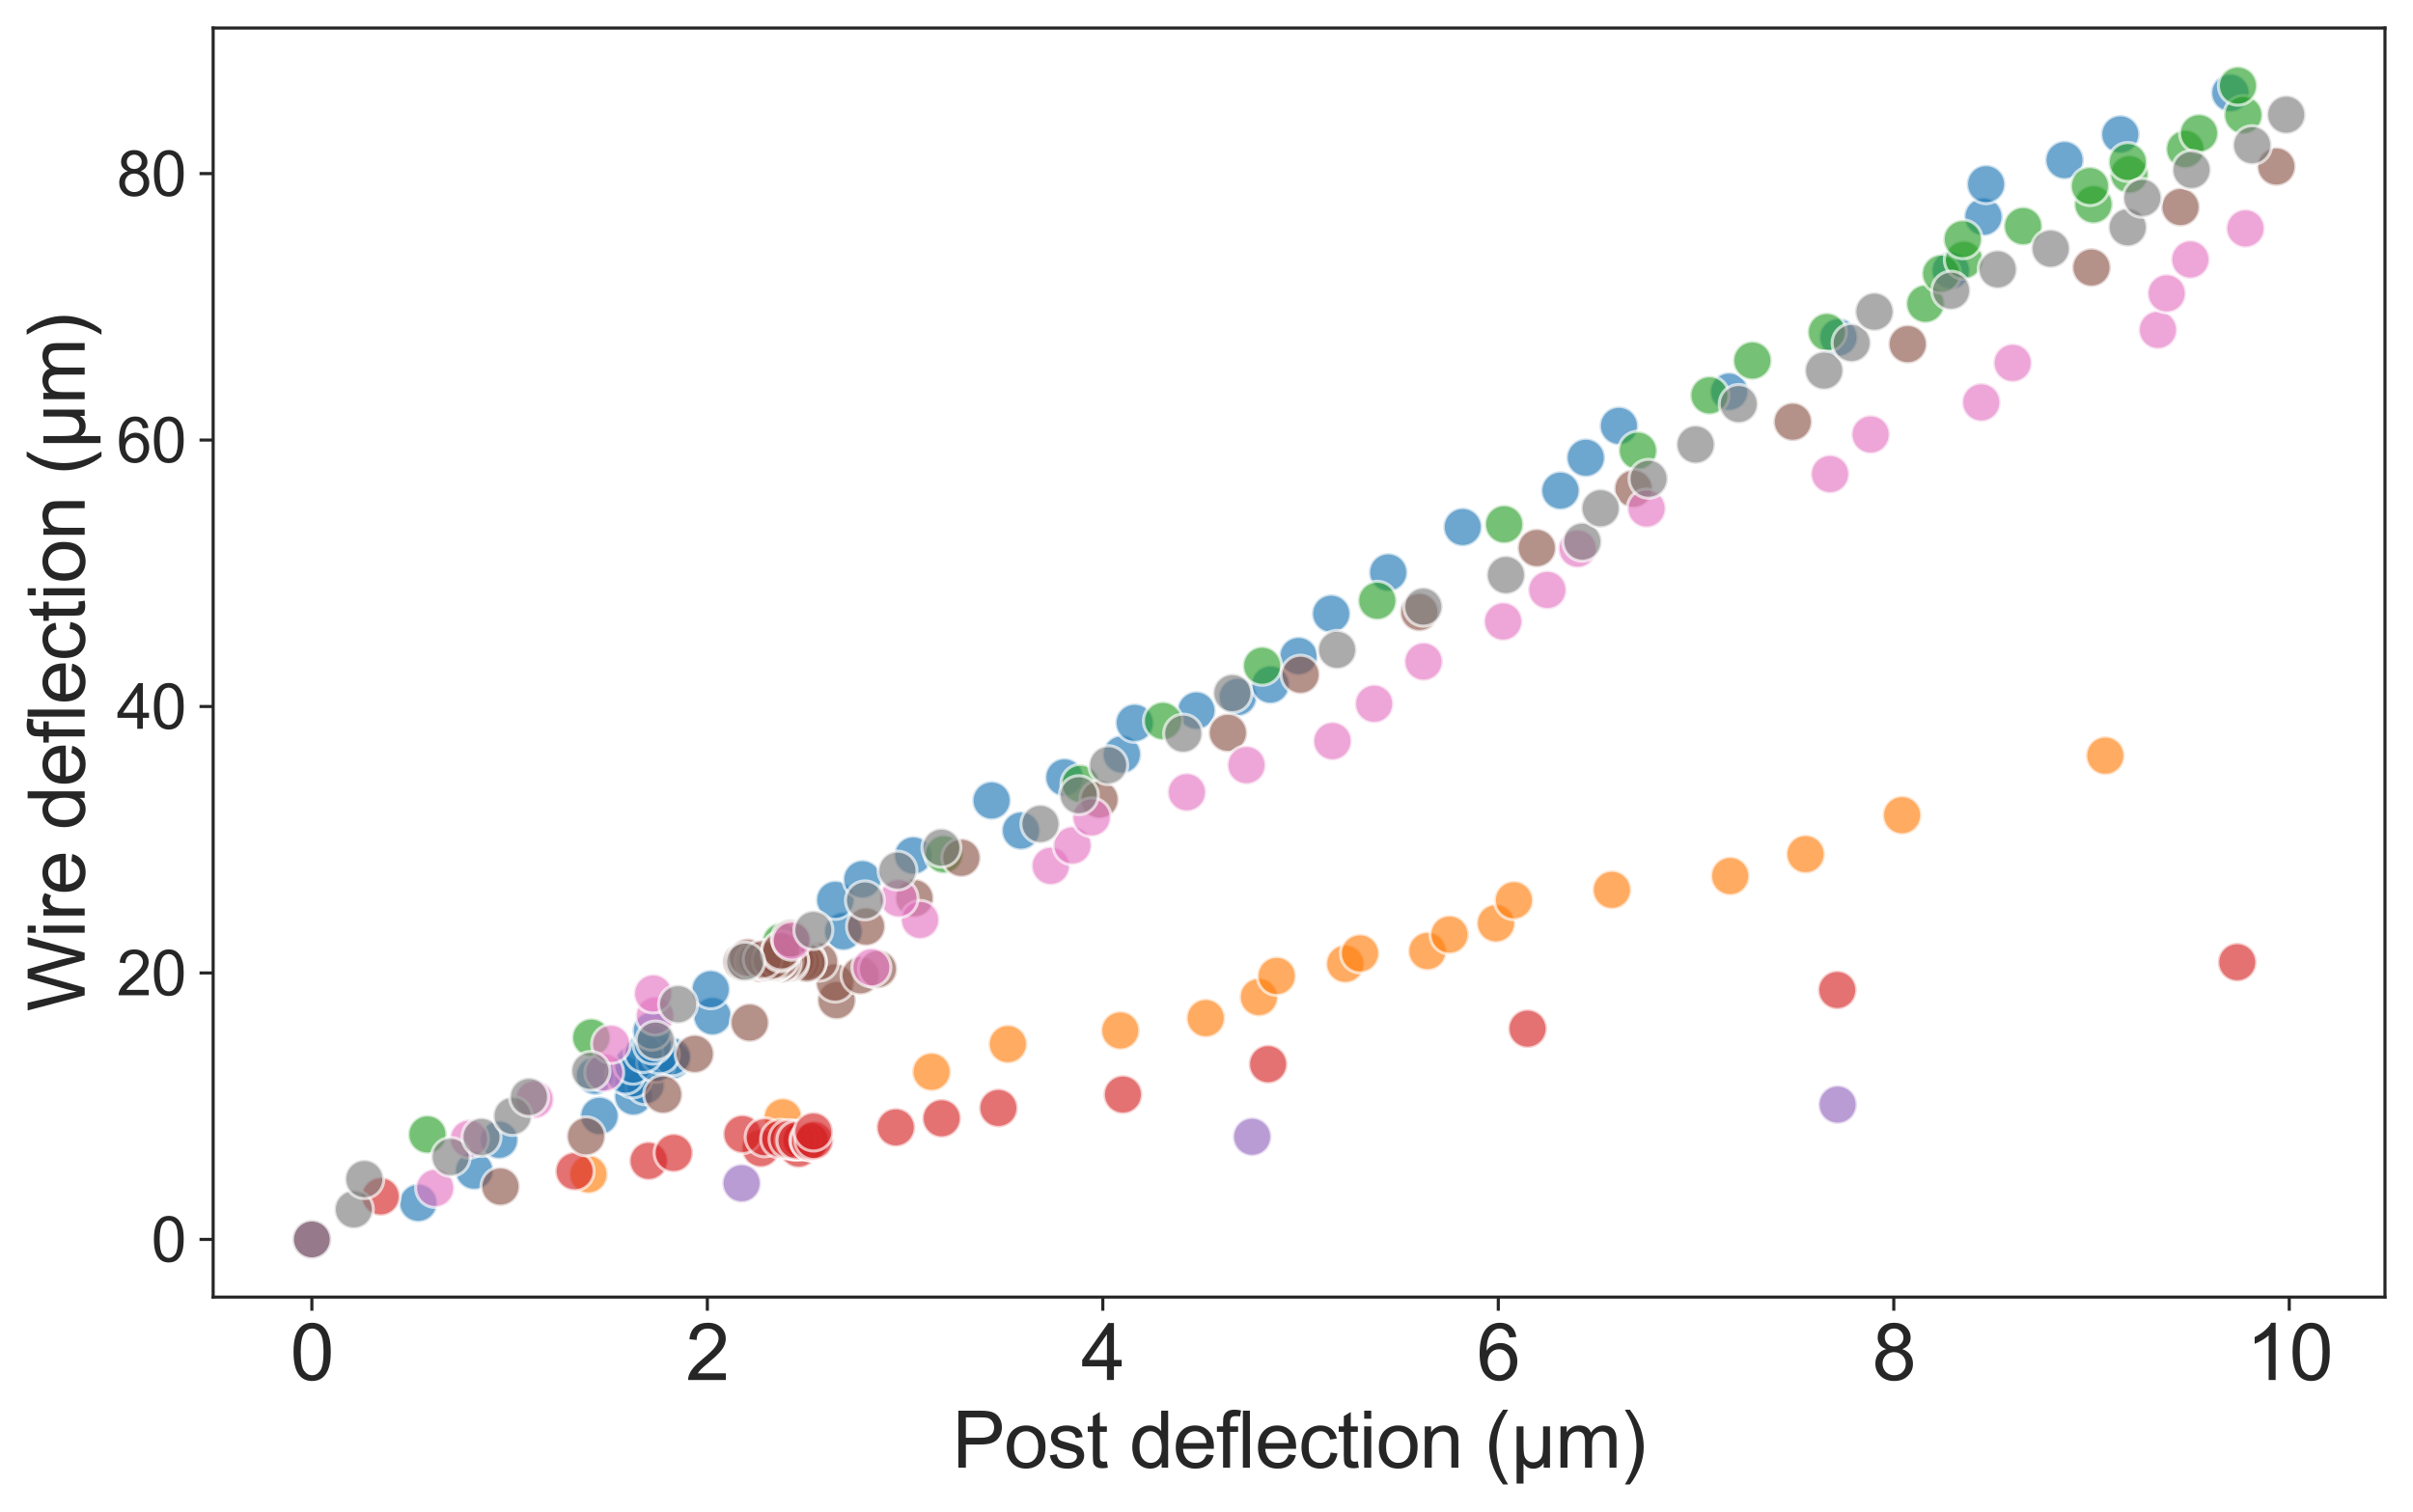 <?xml version="1.0" encoding="utf-8" standalone="no"?>
<!DOCTYPE svg PUBLIC "-//W3C//DTD SVG 1.1//EN"
  "http://www.w3.org/Graphics/SVG/1.1/DTD/svg11.dtd">
<svg xmlns:xlink="http://www.w3.org/1999/xlink" width="619.964pt" height="388.619pt" viewBox="0 0 619.964 388.619" xmlns="http://www.w3.org/2000/svg" version="1.1">
 <defs>
  <style type="text/css">*{stroke-linejoin: round; stroke-linecap: butt}</style>
 </defs>
 <g id="figure_1">
  <g id="patch_1">
   <path d="M 0 388.619 
L 619.964 388.619 
L 619.964 0 
L 0 0 
z
" style="fill: #ffffff"/>
  </g>
  <g id="axes_1">
   <g id="patch_2">
    <path d="M 54.764 333.36 
L 612.764 333.36 
L 612.764 7.2 
L 54.764 7.2 
z
" style="fill: #ffffff"/>
   </g>
   <g id="matplotlib.axis_1">
    <g id="xtick_1">
     <g id="line2d_1">
      <defs>
       <path id="m22fc392300" d="M 0 0 
L 0 3.5 
" style="stroke: #262626; stroke-width: 0.8"/>
      </defs>
      <g>
       <use xlink:href="#m22fc392300" x="80.127" y="333.36" style="fill: #262626; stroke: #262626; stroke-width: 0.8"/>
      </g>
     </g>
     <g id="text_1">
      <!-- 0 -->
      <g style="fill: #262626" transform="translate(74.566 354.676)scale(0.2 -0.2)">
       <defs>
        <path id="ArialMT-30" d="M 266 2259 
Q 266 3072 433 3567 
Q 600 4063 929 4331 
Q 1259 4600 1759 4600 
Q 2128 4600 2406 4451 
Q 2684 4303 2865 4023 
Q 3047 3744 3150 3342 
Q 3253 2941 3253 2259 
Q 3253 1453 3087 958 
Q 2922 463 2592 192 
Q 2263 -78 1759 -78 
Q 1097 -78 719 397 
Q 266 969 266 2259 
z
M 844 2259 
Q 844 1131 1108 757 
Q 1372 384 1759 384 
Q 2147 384 2411 759 
Q 2675 1134 2675 2259 
Q 2675 3391 2411 3762 
Q 2147 4134 1753 4134 
Q 1366 4134 1134 3806 
Q 844 3388 844 2259 
z
" transform="scale(0.016)"/>
       </defs>
       <use xlink:href="#ArialMT-30"/>
      </g>
     </g>
    </g>
    <g id="xtick_2">
     <g id="line2d_2">
      <g>
       <use xlink:href="#m22fc392300" x="181.736" y="333.36" style="fill: #262626; stroke: #262626; stroke-width: 0.8"/>
      </g>
     </g>
     <g id="text_2">
      <!-- 2 -->
      <g style="fill: #262626" transform="translate(176.175 354.676)scale(0.2 -0.2)">
       <defs>
        <path id="ArialMT-32" d="M 3222 541 
L 3222 0 
L 194 0 
Q 188 203 259 391 
Q 375 700 629 1000 
Q 884 1300 1366 1694 
Q 2113 2306 2375 2664 
Q 2638 3022 2638 3341 
Q 2638 3675 2398 3904 
Q 2159 4134 1775 4134 
Q 1369 4134 1125 3890 
Q 881 3647 878 3216 
L 300 3275 
Q 359 3922 746 4261 
Q 1134 4600 1788 4600 
Q 2447 4600 2831 4234 
Q 3216 3869 3216 3328 
Q 3216 3053 3103 2787 
Q 2991 2522 2730 2228 
Q 2469 1934 1863 1422 
Q 1356 997 1212 845 
Q 1069 694 975 541 
L 3222 541 
z
" transform="scale(0.016)"/>
       </defs>
       <use xlink:href="#ArialMT-32"/>
      </g>
     </g>
    </g>
    <g id="xtick_3">
     <g id="line2d_3">
      <g>
       <use xlink:href="#m22fc392300" x="283.345" y="333.36" style="fill: #262626; stroke: #262626; stroke-width: 0.8"/>
      </g>
     </g>
     <g id="text_3">
      <!-- 4 -->
      <g style="fill: #262626" transform="translate(277.784 354.676)scale(0.2 -0.2)">
       <defs>
        <path id="ArialMT-34" d="M 2069 0 
L 2069 1097 
L 81 1097 
L 81 1613 
L 2172 4581 
L 2631 4581 
L 2631 1613 
L 3250 1613 
L 3250 1097 
L 2631 1097 
L 2631 0 
L 2069 0 
z
M 2069 1613 
L 2069 3678 
L 634 1613 
L 2069 1613 
z
" transform="scale(0.016)"/>
       </defs>
       <use xlink:href="#ArialMT-34"/>
      </g>
     </g>
    </g>
    <g id="xtick_4">
     <g id="line2d_4">
      <g>
       <use xlink:href="#m22fc392300" x="384.953" y="333.36" style="fill: #262626; stroke: #262626; stroke-width: 0.8"/>
      </g>
     </g>
     <g id="text_4">
      <!-- 6 -->
      <g style="fill: #262626" transform="translate(379.393 354.676)scale(0.2 -0.2)">
       <defs>
        <path id="ArialMT-36" d="M 3184 3459 
L 2625 3416 
Q 2550 3747 2413 3897 
Q 2184 4138 1850 4138 
Q 1581 4138 1378 3988 
Q 1113 3794 959 3422 
Q 806 3050 800 2363 
Q 1003 2672 1297 2822 
Q 1591 2972 1913 2972 
Q 2475 2972 2870 2558 
Q 3266 2144 3266 1488 
Q 3266 1056 3080 686 
Q 2894 316 2569 119 
Q 2244 -78 1831 -78 
Q 1128 -78 684 439 
Q 241 956 241 2144 
Q 241 3472 731 4075 
Q 1159 4600 1884 4600 
Q 2425 4600 2770 4297 
Q 3116 3994 3184 3459 
z
M 888 1484 
Q 888 1194 1011 928 
Q 1134 663 1356 523 
Q 1578 384 1822 384 
Q 2178 384 2434 671 
Q 2691 959 2691 1453 
Q 2691 1928 2437 2201 
Q 2184 2475 1800 2475 
Q 1419 2475 1153 2201 
Q 888 1928 888 1484 
z
" transform="scale(0.016)"/>
       </defs>
       <use xlink:href="#ArialMT-36"/>
      </g>
     </g>
    </g>
    <g id="xtick_5">
     <g id="line2d_5">
      <g>
       <use xlink:href="#m22fc392300" x="486.562" y="333.36" style="fill: #262626; stroke: #262626; stroke-width: 0.8"/>
      </g>
     </g>
     <g id="text_5">
      <!-- 8 -->
      <g style="fill: #262626" transform="translate(481.001 354.676)scale(0.2 -0.2)">
       <defs>
        <path id="ArialMT-38" d="M 1131 2484 
Q 781 2613 612 2850 
Q 444 3088 444 3419 
Q 444 3919 803 4259 
Q 1163 4600 1759 4600 
Q 2359 4600 2725 4251 
Q 3091 3903 3091 3403 
Q 3091 3084 2923 2848 
Q 2756 2613 2416 2484 
Q 2838 2347 3058 2040 
Q 3278 1734 3278 1309 
Q 3278 722 2862 322 
Q 2447 -78 1769 -78 
Q 1091 -78 675 323 
Q 259 725 259 1325 
Q 259 1772 486 2073 
Q 713 2375 1131 2484 
z
M 1019 3438 
Q 1019 3113 1228 2906 
Q 1438 2700 1772 2700 
Q 2097 2700 2305 2904 
Q 2513 3109 2513 3406 
Q 2513 3716 2298 3927 
Q 2084 4138 1766 4138 
Q 1444 4138 1231 3931 
Q 1019 3725 1019 3438 
z
M 838 1322 
Q 838 1081 952 856 
Q 1066 631 1291 507 
Q 1516 384 1775 384 
Q 2178 384 2440 643 
Q 2703 903 2703 1303 
Q 2703 1709 2433 1975 
Q 2163 2241 1756 2241 
Q 1359 2241 1098 1978 
Q 838 1716 838 1322 
z
" transform="scale(0.016)"/>
       </defs>
       <use xlink:href="#ArialMT-38"/>
      </g>
     </g>
    </g>
    <g id="xtick_6">
     <g id="line2d_6">
      <g>
       <use xlink:href="#m22fc392300" x="588.171" y="333.36" style="fill: #262626; stroke: #262626; stroke-width: 0.8"/>
      </g>
     </g>
     <g id="text_6">
      <!-- 10 -->
      <g style="fill: #262626" transform="translate(577.049 354.676)scale(0.2 -0.2)">
       <defs>
        <path id="ArialMT-31" d="M 2384 0 
L 1822 0 
L 1822 3584 
Q 1619 3391 1289 3197 
Q 959 3003 697 2906 
L 697 3450 
Q 1169 3672 1522 3987 
Q 1875 4303 2022 4600 
L 2384 4600 
L 2384 0 
z
" transform="scale(0.016)"/>
       </defs>
       <use xlink:href="#ArialMT-31"/>
       <use xlink:href="#ArialMT-30" x="55.615"/>
      </g>
     </g>
    </g>
    <g id="text_7">
     <!-- Post deflection (μm) -->
     <g style="fill: #262626" transform="translate(244.642 377.21)scale(0.2 -0.2)">
      <defs>
       <path id="ArialMT-50" d="M 494 0 
L 494 4581 
L 2222 4581 
Q 2678 4581 2919 4538 
Q 3256 4481 3484 4323 
Q 3713 4166 3852 3881 
Q 3991 3597 3991 3256 
Q 3991 2672 3619 2267 
Q 3247 1863 2275 1863 
L 1100 1863 
L 1100 0 
L 494 0 
z
M 1100 2403 
L 2284 2403 
Q 2872 2403 3119 2622 
Q 3366 2841 3366 3238 
Q 3366 3525 3220 3729 
Q 3075 3934 2838 4000 
Q 2684 4041 2272 4041 
L 1100 4041 
L 1100 2403 
z
" transform="scale(0.016)"/>
       <path id="ArialMT-6f" d="M 213 1659 
Q 213 2581 725 3025 
Q 1153 3394 1769 3394 
Q 2453 3394 2887 2945 
Q 3322 2497 3322 1706 
Q 3322 1066 3130 698 
Q 2938 331 2570 128 
Q 2203 -75 1769 -75 
Q 1072 -75 642 372 
Q 213 819 213 1659 
z
M 791 1659 
Q 791 1022 1069 705 
Q 1347 388 1769 388 
Q 2188 388 2466 706 
Q 2744 1025 2744 1678 
Q 2744 2294 2464 2611 
Q 2184 2928 1769 2928 
Q 1347 2928 1069 2612 
Q 791 2297 791 1659 
z
" transform="scale(0.016)"/>
       <path id="ArialMT-73" d="M 197 991 
L 753 1078 
Q 800 744 1014 566 
Q 1228 388 1613 388 
Q 2000 388 2187 545 
Q 2375 703 2375 916 
Q 2375 1106 2209 1216 
Q 2094 1291 1634 1406 
Q 1016 1563 777 1677 
Q 538 1791 414 1992 
Q 291 2194 291 2438 
Q 291 2659 392 2848 
Q 494 3038 669 3163 
Q 800 3259 1026 3326 
Q 1253 3394 1513 3394 
Q 1903 3394 2198 3281 
Q 2494 3169 2634 2976 
Q 2775 2784 2828 2463 
L 2278 2388 
Q 2241 2644 2061 2787 
Q 1881 2931 1553 2931 
Q 1166 2931 1000 2803 
Q 834 2675 834 2503 
Q 834 2394 903 2306 
Q 972 2216 1119 2156 
Q 1203 2125 1616 2013 
Q 2213 1853 2448 1751 
Q 2684 1650 2818 1456 
Q 2953 1263 2953 975 
Q 2953 694 2789 445 
Q 2625 197 2315 61 
Q 2006 -75 1616 -75 
Q 969 -75 630 194 
Q 291 463 197 991 
z
" transform="scale(0.016)"/>
       <path id="ArialMT-74" d="M 1650 503 
L 1731 6 
Q 1494 -44 1306 -44 
Q 1000 -44 831 53 
Q 663 150 594 308 
Q 525 466 525 972 
L 525 2881 
L 113 2881 
L 113 3319 
L 525 3319 
L 525 4141 
L 1084 4478 
L 1084 3319 
L 1650 3319 
L 1650 2881 
L 1084 2881 
L 1084 941 
Q 1084 700 1114 631 
Q 1144 563 1211 522 
Q 1278 481 1403 481 
Q 1497 481 1650 503 
z
" transform="scale(0.016)"/>
       <path id="ArialMT-20" transform="scale(0.016)"/>
       <path id="ArialMT-64" d="M 2575 0 
L 2575 419 
Q 2259 -75 1647 -75 
Q 1250 -75 917 144 
Q 584 363 401 755 
Q 219 1147 219 1656 
Q 219 2153 384 2558 
Q 550 2963 881 3178 
Q 1213 3394 1622 3394 
Q 1922 3394 2156 3267 
Q 2391 3141 2538 2938 
L 2538 4581 
L 3097 4581 
L 3097 0 
L 2575 0 
z
M 797 1656 
Q 797 1019 1065 703 
Q 1334 388 1700 388 
Q 2069 388 2326 689 
Q 2584 991 2584 1609 
Q 2584 2291 2321 2609 
Q 2059 2928 1675 2928 
Q 1300 2928 1048 2622 
Q 797 2316 797 1656 
z
" transform="scale(0.016)"/>
       <path id="ArialMT-65" d="M 2694 1069 
L 3275 997 
Q 3138 488 2766 206 
Q 2394 -75 1816 -75 
Q 1088 -75 661 373 
Q 234 822 234 1631 
Q 234 2469 665 2931 
Q 1097 3394 1784 3394 
Q 2450 3394 2872 2941 
Q 3294 2488 3294 1666 
Q 3294 1616 3291 1516 
L 816 1516 
Q 847 969 1125 678 
Q 1403 388 1819 388 
Q 2128 388 2347 550 
Q 2566 713 2694 1069 
z
M 847 1978 
L 2700 1978 
Q 2663 2397 2488 2606 
Q 2219 2931 1791 2931 
Q 1403 2931 1139 2672 
Q 875 2413 847 1978 
z
" transform="scale(0.016)"/>
       <path id="ArialMT-66" d="M 556 0 
L 556 2881 
L 59 2881 
L 59 3319 
L 556 3319 
L 556 3672 
Q 556 4006 616 4169 
Q 697 4388 901 4523 
Q 1106 4659 1475 4659 
Q 1713 4659 2000 4603 
L 1916 4113 
Q 1741 4144 1584 4144 
Q 1328 4144 1222 4034 
Q 1116 3925 1116 3625 
L 1116 3319 
L 1763 3319 
L 1763 2881 
L 1116 2881 
L 1116 0 
L 556 0 
z
" transform="scale(0.016)"/>
       <path id="ArialMT-6c" d="M 409 0 
L 409 4581 
L 972 4581 
L 972 0 
L 409 0 
z
" transform="scale(0.016)"/>
       <path id="ArialMT-63" d="M 2588 1216 
L 3141 1144 
Q 3050 572 2676 248 
Q 2303 -75 1759 -75 
Q 1078 -75 664 370 
Q 250 816 250 1647 
Q 250 2184 428 2587 
Q 606 2991 970 3192 
Q 1334 3394 1763 3394 
Q 2303 3394 2647 3120 
Q 2991 2847 3088 2344 
L 2541 2259 
Q 2463 2594 2264 2762 
Q 2066 2931 1784 2931 
Q 1359 2931 1093 2626 
Q 828 2322 828 1663 
Q 828 994 1084 691 
Q 1341 388 1753 388 
Q 2084 388 2306 591 
Q 2528 794 2588 1216 
z
" transform="scale(0.016)"/>
       <path id="ArialMT-69" d="M 425 3934 
L 425 4581 
L 988 4581 
L 988 3934 
L 425 3934 
z
M 425 0 
L 425 3319 
L 988 3319 
L 988 0 
L 425 0 
z
" transform="scale(0.016)"/>
       <path id="ArialMT-6e" d="M 422 0 
L 422 3319 
L 928 3319 
L 928 2847 
Q 1294 3394 1984 3394 
Q 2284 3394 2536 3286 
Q 2788 3178 2913 3003 
Q 3038 2828 3088 2588 
Q 3119 2431 3119 2041 
L 3119 0 
L 2556 0 
L 2556 2019 
Q 2556 2363 2490 2533 
Q 2425 2703 2258 2804 
Q 2091 2906 1866 2906 
Q 1506 2906 1245 2678 
Q 984 2450 984 1813 
L 984 0 
L 422 0 
z
" transform="scale(0.016)"/>
       <path id="ArialMT-28" d="M 1497 -1347 
Q 1031 -759 709 28 
Q 388 816 388 1659 
Q 388 2403 628 3084 
Q 909 3875 1497 4659 
L 1900 4659 
Q 1522 4009 1400 3731 
Q 1209 3300 1100 2831 
Q 966 2247 966 1656 
Q 966 153 1900 -1347 
L 1497 -1347 
z
" transform="scale(0.016)"/>
       <path id="ArialMT-3bc" d="M 3181 3319 
L 3181 0 
L 2678 0 
L 2678 394 
Q 2516 144 2356 50 
Q 2138 -78 1847 -78 
Q 1588 -78 1388 25 
Q 1238 103 1056 334 
L 1056 -1272 
L 500 -1272 
L 500 3319 
L 1056 3319 
L 1056 1913 
Q 1056 1147 1137 920 
Q 1219 694 1401 562 
Q 1584 431 1822 431 
Q 2072 431 2269 568 
Q 2466 706 2547 923 
Q 2628 1141 2628 1903 
L 2628 3319 
L 3181 3319 
z
" transform="scale(0.016)"/>
       <path id="ArialMT-6d" d="M 422 0 
L 422 3319 
L 925 3319 
L 925 2853 
Q 1081 3097 1340 3245 
Q 1600 3394 1931 3394 
Q 2300 3394 2536 3241 
Q 2772 3088 2869 2813 
Q 3263 3394 3894 3394 
Q 4388 3394 4653 3120 
Q 4919 2847 4919 2278 
L 4919 0 
L 4359 0 
L 4359 2091 
Q 4359 2428 4304 2576 
Q 4250 2725 4106 2815 
Q 3963 2906 3769 2906 
Q 3419 2906 3187 2673 
Q 2956 2441 2956 1928 
L 2956 0 
L 2394 0 
L 2394 2156 
Q 2394 2531 2256 2718 
Q 2119 2906 1806 2906 
Q 1569 2906 1367 2781 
Q 1166 2656 1075 2415 
Q 984 2175 984 1722 
L 984 0 
L 422 0 
z
" transform="scale(0.016)"/>
       <path id="ArialMT-29" d="M 791 -1347 
L 388 -1347 
Q 1322 153 1322 1656 
Q 1322 2244 1188 2822 
Q 1081 3291 891 3722 
Q 769 4003 388 4659 
L 791 4659 
Q 1378 3875 1659 3084 
Q 1900 2403 1900 1659 
Q 1900 816 1576 28 
Q 1253 -759 791 -1347 
z
" transform="scale(0.016)"/>
      </defs>
      <use xlink:href="#ArialMT-50"/>
      <use xlink:href="#ArialMT-6f" x="66.699"/>
      <use xlink:href="#ArialMT-73" x="122.314"/>
      <use xlink:href="#ArialMT-74" x="172.314"/>
      <use xlink:href="#ArialMT-20" x="200.098"/>
      <use xlink:href="#ArialMT-64" x="227.881"/>
      <use xlink:href="#ArialMT-65" x="283.496"/>
      <use xlink:href="#ArialMT-66" x="339.111"/>
      <use xlink:href="#ArialMT-6c" x="366.895"/>
      <use xlink:href="#ArialMT-65" x="389.111"/>
      <use xlink:href="#ArialMT-63" x="444.727"/>
      <use xlink:href="#ArialMT-74" x="494.727"/>
      <use xlink:href="#ArialMT-69" x="522.51"/>
      <use xlink:href="#ArialMT-6f" x="544.727"/>
      <use xlink:href="#ArialMT-6e" x="600.342"/>
      <use xlink:href="#ArialMT-20" x="655.957"/>
      <use xlink:href="#ArialMT-28" x="683.74"/>
      <use xlink:href="#ArialMT-3bc" x="717.041"/>
      <use xlink:href="#ArialMT-6d" x="774.658"/>
      <use xlink:href="#ArialMT-29" x="857.959"/>
     </g>
    </g>
   </g>
   <g id="matplotlib.axis_2">
    <g id="ytick_1">
     <g id="line2d_7">
      <defs>
       <path id="m0382e34f01" d="M 0 0 
L -3.5 0 
" style="stroke: #262626; stroke-width: 0.8"/>
      </defs>
      <g>
       <use xlink:href="#m0382e34f01" x="54.764" y="318.535" style="fill: #262626; stroke: #262626; stroke-width: 0.8"/>
      </g>
     </g>
     <g id="text_8">
      <!-- 0 -->
      <g style="fill: #262626" transform="translate(38.866 324.261)scale(0.16 -0.16)">
       <use xlink:href="#ArialMT-30"/>
      </g>
     </g>
    </g>
    <g id="ytick_2">
     <g id="line2d_8">
      <g>
       <use xlink:href="#m0382e34f01" x="54.764" y="250.055" style="fill: #262626; stroke: #262626; stroke-width: 0.8"/>
      </g>
     </g>
     <g id="text_9">
      <!-- 20 -->
      <g style="fill: #262626" transform="translate(29.969 255.781)scale(0.16 -0.16)">
       <use xlink:href="#ArialMT-32"/>
       <use xlink:href="#ArialMT-30" x="55.615"/>
      </g>
     </g>
    </g>
    <g id="ytick_3">
     <g id="line2d_9">
      <g>
       <use xlink:href="#m0382e34f01" x="54.764" y="181.575" style="fill: #262626; stroke: #262626; stroke-width: 0.8"/>
      </g>
     </g>
     <g id="text_10">
      <!-- 40 -->
      <g style="fill: #262626" transform="translate(29.969 187.301)scale(0.16 -0.16)">
       <use xlink:href="#ArialMT-34"/>
       <use xlink:href="#ArialMT-30" x="55.615"/>
      </g>
     </g>
    </g>
    <g id="ytick_4">
     <g id="line2d_10">
      <g>
       <use xlink:href="#m0382e34f01" x="54.764" y="113.095" style="fill: #262626; stroke: #262626; stroke-width: 0.8"/>
      </g>
     </g>
     <g id="text_11">
      <!-- 60 -->
      <g style="fill: #262626" transform="translate(29.969 118.821)scale(0.16 -0.16)">
       <use xlink:href="#ArialMT-36"/>
       <use xlink:href="#ArialMT-30" x="55.615"/>
      </g>
     </g>
    </g>
    <g id="ytick_5">
     <g id="line2d_11">
      <g>
       <use xlink:href="#m0382e34f01" x="54.764" y="44.615" style="fill: #262626; stroke: #262626; stroke-width: 0.8"/>
      </g>
     </g>
     <g id="text_12">
      <!-- 80 -->
      <g style="fill: #262626" transform="translate(29.969 50.341)scale(0.16 -0.16)">
       <use xlink:href="#ArialMT-38"/>
       <use xlink:href="#ArialMT-30" x="55.615"/>
      </g>
     </g>
    </g>
    <g id="text_13">
     <!-- Wire deflection (μm) -->
     <g style="fill: #262626" transform="translate(21.759 259.944)rotate(-90)scale(0.2 -0.2)">
      <defs>
       <path id="ArialMT-57" d="M 1294 0 
L 78 4581 
L 700 4581 
L 1397 1578 
Q 1509 1106 1591 641 
Q 1766 1375 1797 1488 
L 2669 4581 
L 3400 4581 
L 4056 2263 
Q 4303 1400 4413 641 
Q 4500 1075 4641 1638 
L 5359 4581 
L 5969 4581 
L 4713 0 
L 4128 0 
L 3163 3491 
Q 3041 3928 3019 4028 
Q 2947 3713 2884 3491 
L 1913 0 
L 1294 0 
z
" transform="scale(0.016)"/>
       <path id="ArialMT-72" d="M 416 0 
L 416 3319 
L 922 3319 
L 922 2816 
Q 1116 3169 1280 3281 
Q 1444 3394 1641 3394 
Q 1925 3394 2219 3213 
L 2025 2691 
Q 1819 2813 1613 2813 
Q 1428 2813 1281 2702 
Q 1134 2591 1072 2394 
Q 978 2094 978 1738 
L 978 0 
L 416 0 
z
" transform="scale(0.016)"/>
      </defs>
      <use xlink:href="#ArialMT-57"/>
      <use xlink:href="#ArialMT-69" x="94.385"/>
      <use xlink:href="#ArialMT-72" x="116.602"/>
      <use xlink:href="#ArialMT-65" x="149.902"/>
      <use xlink:href="#ArialMT-20" x="205.518"/>
      <use xlink:href="#ArialMT-64" x="233.301"/>
      <use xlink:href="#ArialMT-65" x="288.916"/>
      <use xlink:href="#ArialMT-66" x="344.531"/>
      <use xlink:href="#ArialMT-6c" x="372.314"/>
      <use xlink:href="#ArialMT-65" x="394.531"/>
      <use xlink:href="#ArialMT-63" x="450.146"/>
      <use xlink:href="#ArialMT-74" x="500.146"/>
      <use xlink:href="#ArialMT-69" x="527.93"/>
      <use xlink:href="#ArialMT-6f" x="550.146"/>
      <use xlink:href="#ArialMT-6e" x="605.762"/>
      <use xlink:href="#ArialMT-20" x="661.377"/>
      <use xlink:href="#ArialMT-28" x="689.16"/>
      <use xlink:href="#ArialMT-3bc" x="722.461"/>
      <use xlink:href="#ArialMT-6d" x="780.078"/>
      <use xlink:href="#ArialMT-29" x="863.379"/>
     </g>
    </g>
   </g>
   <g id="PathCollection_1">
    <defs>
     <path id="C0_0_c402474b46" d="M 0 5 
C 1.326 5 2.598 4.473 3.536 3.536 
C 4.473 2.598 5 1.326 5 -0 
C 5 -1.326 4.473 -2.598 3.536 -3.536 
C 2.598 -4.473 1.326 -5 0 -5 
C -1.326 -5 -2.598 -4.473 -3.536 -3.536 
C -4.473 -2.598 -5 -1.326 -5 0 
C -5 1.326 -4.473 2.598 -3.536 3.536 
C -2.598 4.473 -1.326 5 0 5 
z
"/>
    </defs>
    <g clip-path="url(#p663848e196)">
     <use xlink:href="#C0_0_c402474b46" x="80.127" y="318.535" style="fill: #1f77b4; fill-opacity: 0.65; stroke: #ffffff; stroke-opacity: 0.65; stroke-width: 0.8"/>
    </g>
    <g clip-path="url(#p663848e196)">
     <use xlink:href="#C0_0_c402474b46" x="107.469" y="309.136" style="fill: #1f77b4; fill-opacity: 0.65; stroke: #ffffff; stroke-opacity: 0.65; stroke-width: 0.8"/>
    </g>
    <g clip-path="url(#p663848e196)">
     <use xlink:href="#C0_0_c402474b46" x="121.852" y="300.862" style="fill: #1f77b4; fill-opacity: 0.65; stroke: #ffffff; stroke-opacity: 0.65; stroke-width: 0.8"/>
    </g>
    <g clip-path="url(#p663848e196)">
     <use xlink:href="#C0_0_c402474b46" x="128.202" y="292.943" style="fill: #1f77b4; fill-opacity: 0.65; stroke: #ffffff; stroke-opacity: 0.65; stroke-width: 0.8"/>
    </g>
    <g clip-path="url(#p663848e196)">
     <use xlink:href="#C0_0_c402474b46" x="154.019" y="286.776" style="fill: #1f77b4; fill-opacity: 0.65; stroke: #ffffff; stroke-opacity: 0.65; stroke-width: 0.8"/>
    </g>
    <g clip-path="url(#p663848e196)">
     <use xlink:href="#C0_0_c402474b46" x="162.742" y="281.775" style="fill: #1f77b4; fill-opacity: 0.65; stroke: #ffffff; stroke-opacity: 0.65; stroke-width: 0.8"/>
    </g>
    <g clip-path="url(#p663848e196)">
     <use xlink:href="#C0_0_c402474b46" x="165.808" y="278.9" style="fill: #1f77b4; fill-opacity: 0.65; stroke: #ffffff; stroke-opacity: 0.65; stroke-width: 0.8"/>
    </g>
    <g clip-path="url(#p663848e196)">
     <use xlink:href="#C0_0_c402474b46" x="162.532" y="277.172" style="fill: #1f77b4; fill-opacity: 0.65; stroke: #ffffff; stroke-opacity: 0.65; stroke-width: 0.8"/>
    </g>
    <g clip-path="url(#p663848e196)">
     <use xlink:href="#C0_0_c402474b46" x="152.879" y="276.471" style="fill: #1f77b4; fill-opacity: 0.65; stroke: #ffffff; stroke-opacity: 0.65; stroke-width: 0.8"/>
    </g>
    <g clip-path="url(#p663848e196)">
     <use xlink:href="#C0_0_c402474b46" x="160.656" y="276.211" style="fill: #1f77b4; fill-opacity: 0.65; stroke: #ffffff; stroke-opacity: 0.65; stroke-width: 0.8"/>
    </g>
    <g clip-path="url(#p663848e196)">
     <use xlink:href="#C0_0_c402474b46" x="162.656" y="273.641" style="fill: #1f77b4; fill-opacity: 0.65; stroke: #ffffff; stroke-opacity: 0.65; stroke-width: 0.8"/>
    </g>
    <g clip-path="url(#p663848e196)">
     <use xlink:href="#C0_0_c402474b46" x="172.601" y="272.524" style="fill: #1f77b4; fill-opacity: 0.65; stroke: #ffffff; stroke-opacity: 0.65; stroke-width: 0.8"/>
    </g>
    <g clip-path="url(#p663848e196)">
     <use xlink:href="#C0_0_c402474b46" x="168.587" y="273.18" style="fill: #1f77b4; fill-opacity: 0.65; stroke: #ffffff; stroke-opacity: 0.65; stroke-width: 0.8"/>
    </g>
    <g clip-path="url(#p663848e196)">
     <use xlink:href="#C0_0_c402474b46" x="172.618" y="271.492" style="fill: #1f77b4; fill-opacity: 0.65; stroke: #ffffff; stroke-opacity: 0.65; stroke-width: 0.8"/>
    </g>
    <g clip-path="url(#p663848e196)">
     <use xlink:href="#C0_0_c402474b46" x="169.534" y="270.963" style="fill: #1f77b4; fill-opacity: 0.65; stroke: #ffffff; stroke-opacity: 0.65; stroke-width: 0.8"/>
    </g>
    <g clip-path="url(#p663848e196)">
     <use xlink:href="#C0_0_c402474b46" x="165.354" y="270.626" style="fill: #1f77b4; fill-opacity: 0.65; stroke: #ffffff; stroke-opacity: 0.65; stroke-width: 0.8"/>
    </g>
    <g clip-path="url(#p663848e196)">
     <use xlink:href="#C0_0_c402474b46" x="167.696" y="268.474" style="fill: #1f77b4; fill-opacity: 0.65; stroke: #ffffff; stroke-opacity: 0.65; stroke-width: 0.8"/>
    </g>
    <g clip-path="url(#p663848e196)">
     <use xlink:href="#C0_0_c402474b46" x="167.471" y="264.89" style="fill: #1f77b4; fill-opacity: 0.65; stroke: #ffffff; stroke-opacity: 0.65; stroke-width: 0.8"/>
    </g>
    <g clip-path="url(#p663848e196)">
     <use xlink:href="#C0_0_c402474b46" x="183.062" y="261.171" style="fill: #1f77b4; fill-opacity: 0.65; stroke: #ffffff; stroke-opacity: 0.65; stroke-width: 0.8"/>
    </g>
    <g clip-path="url(#p663848e196)">
     <use xlink:href="#C0_0_c402474b46" x="182.608" y="254.256" style="fill: #1f77b4; fill-opacity: 0.65; stroke: #ffffff; stroke-opacity: 0.65; stroke-width: 0.8"/>
    </g>
    <g clip-path="url(#p663848e196)">
     <use xlink:href="#C0_0_c402474b46" x="199.357" y="246.889" style="fill: #1f77b4; fill-opacity: 0.65; stroke: #ffffff; stroke-opacity: 0.65; stroke-width: 0.8"/>
    </g>
    <g clip-path="url(#p663848e196)">
     <use xlink:href="#C0_0_c402474b46" x="216.69" y="239.351" style="fill: #1f77b4; fill-opacity: 0.65; stroke: #ffffff; stroke-opacity: 0.65; stroke-width: 0.8"/>
    </g>
    <g clip-path="url(#p663848e196)">
     <use xlink:href="#C0_0_c402474b46" x="214.607" y="231.27" style="fill: #1f77b4; fill-opacity: 0.65; stroke: #ffffff; stroke-opacity: 0.65; stroke-width: 0.8"/>
    </g>
    <g clip-path="url(#p663848e196)">
     <use xlink:href="#C0_0_c402474b46" x="221.573" y="225.973" style="fill: #1f77b4; fill-opacity: 0.65; stroke: #ffffff; stroke-opacity: 0.65; stroke-width: 0.8"/>
    </g>
    <g clip-path="url(#p663848e196)">
     <use xlink:href="#C0_0_c402474b46" x="234.648" y="219.856" style="fill: #1f77b4; fill-opacity: 0.65; stroke: #ffffff; stroke-opacity: 0.65; stroke-width: 0.8"/>
    </g>
    <g clip-path="url(#p663848e196)">
     <use xlink:href="#C0_0_c402474b46" x="262.308" y="213.478" style="fill: #1f77b4; fill-opacity: 0.65; stroke: #ffffff; stroke-opacity: 0.65; stroke-width: 0.8"/>
    </g>
    <g clip-path="url(#p663848e196)">
     <use xlink:href="#C0_0_c402474b46" x="254.769" y="205.731" style="fill: #1f77b4; fill-opacity: 0.65; stroke: #ffffff; stroke-opacity: 0.65; stroke-width: 0.8"/>
    </g>
    <g clip-path="url(#p663848e196)">
     <use xlink:href="#C0_0_c402474b46" x="273.483" y="199.794" style="fill: #1f77b4; fill-opacity: 0.65; stroke: #ffffff; stroke-opacity: 0.65; stroke-width: 0.8"/>
    </g>
    <g clip-path="url(#p663848e196)">
     <use xlink:href="#C0_0_c402474b46" x="288.237" y="193.892" style="fill: #1f77b4; fill-opacity: 0.65; stroke: #ffffff; stroke-opacity: 0.65; stroke-width: 0.8"/>
    </g>
    <g clip-path="url(#p663848e196)">
     <use xlink:href="#C0_0_c402474b46" x="291.526" y="185.783" style="fill: #1f77b4; fill-opacity: 0.65; stroke: #ffffff; stroke-opacity: 0.65; stroke-width: 0.8"/>
    </g>
    <g clip-path="url(#p663848e196)">
     <use xlink:href="#C0_0_c402474b46" x="307.383" y="182.605" style="fill: #1f77b4; fill-opacity: 0.65; stroke: #ffffff; stroke-opacity: 0.65; stroke-width: 0.8"/>
    </g>
    <g clip-path="url(#p663848e196)">
     <use xlink:href="#C0_0_c402474b46" x="318.018" y="179.136" style="fill: #1f77b4; fill-opacity: 0.65; stroke: #ffffff; stroke-opacity: 0.65; stroke-width: 0.8"/>
    </g>
    <g clip-path="url(#p663848e196)">
     <use xlink:href="#C0_0_c402474b46" x="326.415" y="175.951" style="fill: #1f77b4; fill-opacity: 0.65; stroke: #ffffff; stroke-opacity: 0.65; stroke-width: 0.8"/>
    </g>
    <g clip-path="url(#p663848e196)">
     <use xlink:href="#C0_0_c402474b46" x="333.639" y="168.595" style="fill: #1f77b4; fill-opacity: 0.65; stroke: #ffffff; stroke-opacity: 0.65; stroke-width: 0.8"/>
    </g>
    <g clip-path="url(#p663848e196)">
     <use xlink:href="#C0_0_c402474b46" x="342.022" y="157.727" style="fill: #1f77b4; fill-opacity: 0.65; stroke: #ffffff; stroke-opacity: 0.65; stroke-width: 0.8"/>
    </g>
    <g clip-path="url(#p663848e196)">
     <use xlink:href="#C0_0_c402474b46" x="356.672" y="147.118" style="fill: #1f77b4; fill-opacity: 0.65; stroke: #ffffff; stroke-opacity: 0.65; stroke-width: 0.8"/>
    </g>
    <g clip-path="url(#p663848e196)">
     <use xlink:href="#C0_0_c402474b46" x="375.803" y="135.452" style="fill: #1f77b4; fill-opacity: 0.65; stroke: #ffffff; stroke-opacity: 0.65; stroke-width: 0.8"/>
    </g>
    <g clip-path="url(#p663848e196)">
     <use xlink:href="#C0_0_c402474b46" x="400.927" y="126.087" style="fill: #1f77b4; fill-opacity: 0.65; stroke: #ffffff; stroke-opacity: 0.65; stroke-width: 0.8"/>
    </g>
    <g clip-path="url(#p663848e196)">
     <use xlink:href="#C0_0_c402474b46" x="407.431" y="117.64" style="fill: #1f77b4; fill-opacity: 0.65; stroke: #ffffff; stroke-opacity: 0.65; stroke-width: 0.8"/>
    </g>
    <g clip-path="url(#p663848e196)">
     <use xlink:href="#C0_0_c402474b46" x="415.948" y="109.445" style="fill: #1f77b4; fill-opacity: 0.65; stroke: #ffffff; stroke-opacity: 0.65; stroke-width: 0.8"/>
    </g>
    <g clip-path="url(#p663848e196)">
     <use xlink:href="#C0_0_c402474b46" x="444.267" y="100.654" style="fill: #1f77b4; fill-opacity: 0.65; stroke: #ffffff; stroke-opacity: 0.65; stroke-width: 0.8"/>
    </g>
    <g clip-path="url(#p663848e196)">
     <use xlink:href="#C0_0_c402474b46" x="472.346" y="86.688" style="fill: #1f77b4; fill-opacity: 0.65; stroke: #ffffff; stroke-opacity: 0.65; stroke-width: 0.8"/>
    </g>
    <g clip-path="url(#p663848e196)">
     <use xlink:href="#C0_0_c402474b46" x="501.217" y="69.509" style="fill: #1f77b4; fill-opacity: 0.65; stroke: #ffffff; stroke-opacity: 0.65; stroke-width: 0.8"/>
    </g>
    <g clip-path="url(#p663848e196)">
     <use xlink:href="#C0_0_c402474b46" x="509.596" y="55.718" style="fill: #1f77b4; fill-opacity: 0.65; stroke: #ffffff; stroke-opacity: 0.65; stroke-width: 0.8"/>
    </g>
    <g clip-path="url(#p663848e196)">
     <use xlink:href="#C0_0_c402474b46" x="510.275" y="47.337" style="fill: #1f77b4; fill-opacity: 0.65; stroke: #ffffff; stroke-opacity: 0.65; stroke-width: 0.8"/>
    </g>
    <g clip-path="url(#p663848e196)">
     <use xlink:href="#C0_0_c402474b46" x="530.431" y="41.144" style="fill: #1f77b4; fill-opacity: 0.65; stroke: #ffffff; stroke-opacity: 0.65; stroke-width: 0.8"/>
    </g>
    <g clip-path="url(#p663848e196)">
     <use xlink:href="#C0_0_c402474b46" x="544.771" y="34.532" style="fill: #1f77b4; fill-opacity: 0.65; stroke: #ffffff; stroke-opacity: 0.65; stroke-width: 0.8"/>
    </g>
    <g clip-path="url(#p663848e196)">
     <use xlink:href="#C0_0_c402474b46" x="573.042" y="23.862" style="fill: #1f77b4; fill-opacity: 0.65; stroke: #ffffff; stroke-opacity: 0.65; stroke-width: 0.8"/>
    </g>
    <g clip-path="url(#p663848e196)">
     <use xlink:href="#C0_0_c402474b46" x="80.127" y="318.535" style="fill: #ff7f0e; fill-opacity: 0.65; stroke: #ffffff; stroke-opacity: 0.65; stroke-width: 0.8"/>
    </g>
    <g clip-path="url(#p663848e196)">
     <use xlink:href="#C0_0_c402474b46" x="151.195" y="301.793" style="fill: #ff7f0e; fill-opacity: 0.65; stroke: #ffffff; stroke-opacity: 0.65; stroke-width: 0.8"/>
    </g>
    <g clip-path="url(#p663848e196)">
     <use xlink:href="#C0_0_c402474b46" x="201.137" y="287.165" style="fill: #ff7f0e; fill-opacity: 0.65; stroke: #ffffff; stroke-opacity: 0.65; stroke-width: 0.8"/>
    </g>
    <g clip-path="url(#p663848e196)">
     <use xlink:href="#C0_0_c402474b46" x="239.34" y="275.455" style="fill: #ff7f0e; fill-opacity: 0.65; stroke: #ffffff; stroke-opacity: 0.65; stroke-width: 0.8"/>
    </g>
    <g clip-path="url(#p663848e196)">
     <use xlink:href="#C0_0_c402474b46" x="258.946" y="268.338" style="fill: #ff7f0e; fill-opacity: 0.65; stroke: #ffffff; stroke-opacity: 0.65; stroke-width: 0.8"/>
    </g>
    <g clip-path="url(#p663848e196)">
     <use xlink:href="#C0_0_c402474b46" x="287.842" y="264.843" style="fill: #ff7f0e; fill-opacity: 0.65; stroke: #ffffff; stroke-opacity: 0.65; stroke-width: 0.8"/>
    </g>
    <g clip-path="url(#p663848e196)">
     <use xlink:href="#C0_0_c402474b46" x="309.783" y="261.658" style="fill: #ff7f0e; fill-opacity: 0.65; stroke: #ffffff; stroke-opacity: 0.65; stroke-width: 0.8"/>
    </g>
    <g clip-path="url(#p663848e196)">
     <use xlink:href="#C0_0_c402474b46" x="323.446" y="256.249" style="fill: #ff7f0e; fill-opacity: 0.65; stroke: #ffffff; stroke-opacity: 0.65; stroke-width: 0.8"/>
    </g>
    <g clip-path="url(#p663848e196)">
     <use xlink:href="#C0_0_c402474b46" x="328.02" y="250.83" style="fill: #ff7f0e; fill-opacity: 0.65; stroke: #ffffff; stroke-opacity: 0.65; stroke-width: 0.8"/>
    </g>
    <g clip-path="url(#p663848e196)">
     <use xlink:href="#C0_0_c402474b46" x="345.637" y="247.697" style="fill: #ff7f0e; fill-opacity: 0.65; stroke: #ffffff; stroke-opacity: 0.65; stroke-width: 0.8"/>
    </g>
    <g clip-path="url(#p663848e196)">
     <use xlink:href="#C0_0_c402474b46" x="349.404" y="245.031" style="fill: #ff7f0e; fill-opacity: 0.65; stroke: #ffffff; stroke-opacity: 0.65; stroke-width: 0.8"/>
    </g>
    <g clip-path="url(#p663848e196)">
     <use xlink:href="#C0_0_c402474b46" x="366.747" y="244.426" style="fill: #ff7f0e; fill-opacity: 0.65; stroke: #ffffff; stroke-opacity: 0.65; stroke-width: 0.8"/>
    </g>
    <g clip-path="url(#p663848e196)">
     <use xlink:href="#C0_0_c402474b46" x="372.411" y="240.196" style="fill: #ff7f0e; fill-opacity: 0.65; stroke: #ffffff; stroke-opacity: 0.65; stroke-width: 0.8"/>
    </g>
    <g clip-path="url(#p663848e196)">
     <use xlink:href="#C0_0_c402474b46" x="384.349" y="237.289" style="fill: #ff7f0e; fill-opacity: 0.65; stroke: #ffffff; stroke-opacity: 0.65; stroke-width: 0.8"/>
    </g>
    <g clip-path="url(#p663848e196)">
     <use xlink:href="#C0_0_c402474b46" x="388.956" y="231.372" style="fill: #ff7f0e; fill-opacity: 0.65; stroke: #ffffff; stroke-opacity: 0.65; stroke-width: 0.8"/>
    </g>
    <g clip-path="url(#p663848e196)">
     <use xlink:href="#C0_0_c402474b46" x="414.136" y="228.695" style="fill: #ff7f0e; fill-opacity: 0.65; stroke: #ffffff; stroke-opacity: 0.65; stroke-width: 0.8"/>
    </g>
    <g clip-path="url(#p663848e196)">
     <use xlink:href="#C0_0_c402474b46" x="444.537" y="225.145" style="fill: #ff7f0e; fill-opacity: 0.65; stroke: #ffffff; stroke-opacity: 0.65; stroke-width: 0.8"/>
    </g>
    <g clip-path="url(#p663848e196)">
     <use xlink:href="#C0_0_c402474b46" x="463.895" y="219.523" style="fill: #ff7f0e; fill-opacity: 0.65; stroke: #ffffff; stroke-opacity: 0.65; stroke-width: 0.8"/>
    </g>
    <g clip-path="url(#p663848e196)">
     <use xlink:href="#C0_0_c402474b46" x="488.696" y="209.505" style="fill: #ff7f0e; fill-opacity: 0.65; stroke: #ffffff; stroke-opacity: 0.65; stroke-width: 0.8"/>
    </g>
    <g clip-path="url(#p663848e196)">
     <use xlink:href="#C0_0_c402474b46" x="540.907" y="194.208" style="fill: #ff7f0e; fill-opacity: 0.65; stroke: #ffffff; stroke-opacity: 0.65; stroke-width: 0.8"/>
    </g>
    <g clip-path="url(#p663848e196)">
     <use xlink:href="#C0_0_c402474b46" x="80.127" y="318.535" style="fill: #2ca02c; fill-opacity: 0.65; stroke: #ffffff; stroke-opacity: 0.65; stroke-width: 0.8"/>
    </g>
    <g clip-path="url(#p663848e196)">
     <use xlink:href="#C0_0_c402474b46" x="109.822" y="291.563" style="fill: #2ca02c; fill-opacity: 0.65; stroke: #ffffff; stroke-opacity: 0.65; stroke-width: 0.8"/>
    </g>
    <g clip-path="url(#p663848e196)">
     <use xlink:href="#C0_0_c402474b46" x="151.924" y="266.671" style="fill: #2ca02c; fill-opacity: 0.65; stroke: #ffffff; stroke-opacity: 0.65; stroke-width: 0.8"/>
    </g>
    <g clip-path="url(#p663848e196)">
     <use xlink:href="#C0_0_c402474b46" x="200.762" y="242.048" style="fill: #2ca02c; fill-opacity: 0.65; stroke: #ffffff; stroke-opacity: 0.65; stroke-width: 0.8"/>
    </g>
    <g clip-path="url(#p663848e196)">
     <use xlink:href="#C0_0_c402474b46" x="242.509" y="219.547" style="fill: #2ca02c; fill-opacity: 0.65; stroke: #ffffff; stroke-opacity: 0.65; stroke-width: 0.8"/>
    </g>
    <g clip-path="url(#p663848e196)">
     <use xlink:href="#C0_0_c402474b46" x="277.596" y="201.431" style="fill: #2ca02c; fill-opacity: 0.65; stroke: #ffffff; stroke-opacity: 0.65; stroke-width: 0.8"/>
    </g>
    <g clip-path="url(#p663848e196)">
     <use xlink:href="#C0_0_c402474b46" x="298.789" y="185.294" style="fill: #2ca02c; fill-opacity: 0.65; stroke: #ffffff; stroke-opacity: 0.65; stroke-width: 0.8"/>
    </g>
    <g clip-path="url(#p663848e196)">
     <use xlink:href="#C0_0_c402474b46" x="324.283" y="171.116" style="fill: #2ca02c; fill-opacity: 0.65; stroke: #ffffff; stroke-opacity: 0.65; stroke-width: 0.8"/>
    </g>
    <g clip-path="url(#p663848e196)">
     <use xlink:href="#C0_0_c402474b46" x="353.857" y="154.391" style="fill: #2ca02c; fill-opacity: 0.65; stroke: #ffffff; stroke-opacity: 0.65; stroke-width: 0.8"/>
    </g>
    <g clip-path="url(#p663848e196)">
     <use xlink:href="#C0_0_c402474b46" x="386.461" y="134.745" style="fill: #2ca02c; fill-opacity: 0.65; stroke: #ffffff; stroke-opacity: 0.65; stroke-width: 0.8"/>
    </g>
    <g clip-path="url(#p663848e196)">
     <use xlink:href="#C0_0_c402474b46" x="420.821" y="115.82" style="fill: #2ca02c; fill-opacity: 0.65; stroke: #ffffff; stroke-opacity: 0.65; stroke-width: 0.8"/>
    </g>
    <g clip-path="url(#p663848e196)">
     <use xlink:href="#C0_0_c402474b46" x="439.214" y="101.611" style="fill: #2ca02c; fill-opacity: 0.65; stroke: #ffffff; stroke-opacity: 0.65; stroke-width: 0.8"/>
    </g>
    <g clip-path="url(#p663848e196)">
     <use xlink:href="#C0_0_c402474b46" x="450.242" y="92.663" style="fill: #2ca02c; fill-opacity: 0.65; stroke: #ffffff; stroke-opacity: 0.65; stroke-width: 0.8"/>
    </g>
    <g clip-path="url(#p663848e196)">
     <use xlink:href="#C0_0_c402474b46" x="469.387" y="85.345" style="fill: #2ca02c; fill-opacity: 0.65; stroke: #ffffff; stroke-opacity: 0.65; stroke-width: 0.8"/>
    </g>
    <g clip-path="url(#p663848e196)">
     <use xlink:href="#C0_0_c402474b46" x="494.691" y="78.066" style="fill: #2ca02c; fill-opacity: 0.65; stroke: #ffffff; stroke-opacity: 0.65; stroke-width: 0.8"/>
    </g>
    <g clip-path="url(#p663848e196)">
     <use xlink:href="#C0_0_c402474b46" x="498.738" y="70.334" style="fill: #2ca02c; fill-opacity: 0.65; stroke: #ffffff; stroke-opacity: 0.65; stroke-width: 0.8"/>
    </g>
    <g clip-path="url(#p663848e196)">
     <use xlink:href="#C0_0_c402474b46" x="504.571" y="66.786" style="fill: #2ca02c; fill-opacity: 0.65; stroke: #ffffff; stroke-opacity: 0.65; stroke-width: 0.8"/>
    </g>
    <g clip-path="url(#p663848e196)">
     <use xlink:href="#C0_0_c402474b46" x="504.271" y="61.485" style="fill: #2ca02c; fill-opacity: 0.65; stroke: #ffffff; stroke-opacity: 0.65; stroke-width: 0.8"/>
    </g>
    <g clip-path="url(#p663848e196)">
     <use xlink:href="#C0_0_c402474b46" x="519.785" y="58.119" style="fill: #2ca02c; fill-opacity: 0.65; stroke: #ffffff; stroke-opacity: 0.65; stroke-width: 0.8"/>
    </g>
    <g clip-path="url(#p663848e196)">
     <use xlink:href="#C0_0_c402474b46" x="537.866" y="52.525" style="fill: #2ca02c; fill-opacity: 0.65; stroke: #ffffff; stroke-opacity: 0.65; stroke-width: 0.8"/>
    </g>
    <g clip-path="url(#p663848e196)">
     <use xlink:href="#C0_0_c402474b46" x="536.973" y="47.821" style="fill: #2ca02c; fill-opacity: 0.65; stroke: #ffffff; stroke-opacity: 0.65; stroke-width: 0.8"/>
    </g>
    <g clip-path="url(#p663848e196)">
     <use xlink:href="#C0_0_c402474b46" x="547.076" y="44.816" style="fill: #2ca02c; fill-opacity: 0.65; stroke: #ffffff; stroke-opacity: 0.65; stroke-width: 0.8"/>
    </g>
    <g clip-path="url(#p663848e196)">
     <use xlink:href="#C0_0_c402474b46" x="546.697" y="41.632" style="fill: #2ca02c; fill-opacity: 0.65; stroke: #ffffff; stroke-opacity: 0.65; stroke-width: 0.8"/>
    </g>
    <g clip-path="url(#p663848e196)">
     <use xlink:href="#C0_0_c402474b46" x="561.437" y="38.3" style="fill: #2ca02c; fill-opacity: 0.65; stroke: #ffffff; stroke-opacity: 0.65; stroke-width: 0.8"/>
    </g>
    <g clip-path="url(#p663848e196)">
     <use xlink:href="#C0_0_c402474b46" x="564.993" y="34.239" style="fill: #2ca02c; fill-opacity: 0.65; stroke: #ffffff; stroke-opacity: 0.65; stroke-width: 0.8"/>
    </g>
    <g clip-path="url(#p663848e196)">
     <use xlink:href="#C0_0_c402474b46" x="576.363" y="29.549" style="fill: #2ca02c; fill-opacity: 0.65; stroke: #ffffff; stroke-opacity: 0.65; stroke-width: 0.8"/>
    </g>
    <g clip-path="url(#p663848e196)">
     <use xlink:href="#C0_0_c402474b46" x="574.972" y="22.025" style="fill: #2ca02c; fill-opacity: 0.65; stroke: #ffffff; stroke-opacity: 0.65; stroke-width: 0.8"/>
    </g>
    <g clip-path="url(#p663848e196)">
     <use xlink:href="#C0_0_c402474b46" x="97.804" y="307.488" style="fill: #d62728; fill-opacity: 0.65; stroke: #ffffff; stroke-opacity: 0.65; stroke-width: 0.8"/>
    </g>
    <g clip-path="url(#p663848e196)">
     <use xlink:href="#C0_0_c402474b46" x="147.632" y="301.013" style="fill: #d62728; fill-opacity: 0.65; stroke: #ffffff; stroke-opacity: 0.65; stroke-width: 0.8"/>
    </g>
    <g clip-path="url(#p663848e196)">
     <use xlink:href="#C0_0_c402474b46" x="166.656" y="298.352" style="fill: #d62728; fill-opacity: 0.65; stroke: #ffffff; stroke-opacity: 0.65; stroke-width: 0.8"/>
    </g>
    <g clip-path="url(#p663848e196)">
     <use xlink:href="#C0_0_c402474b46" x="173.081" y="296.298" style="fill: #d62728; fill-opacity: 0.65; stroke: #ffffff; stroke-opacity: 0.65; stroke-width: 0.8"/>
    </g>
    <g clip-path="url(#p663848e196)">
     <use xlink:href="#C0_0_c402474b46" x="195.478" y="295.079" style="fill: #d62728; fill-opacity: 0.65; stroke: #ffffff; stroke-opacity: 0.65; stroke-width: 0.8"/>
    </g>
    <g clip-path="url(#p663848e196)">
     <use xlink:href="#C0_0_c402474b46" x="205.211" y="295.19" style="fill: #d62728; fill-opacity: 0.65; stroke: #ffffff; stroke-opacity: 0.65; stroke-width: 0.8"/>
    </g>
    <g clip-path="url(#p663848e196)">
     <use xlink:href="#C0_0_c402474b46" x="203.701" y="293.07" style="fill: #d62728; fill-opacity: 0.65; stroke: #ffffff; stroke-opacity: 0.65; stroke-width: 0.8"/>
    </g>
    <g clip-path="url(#p663848e196)">
     <use xlink:href="#C0_0_c402474b46" x="190.755" y="291.467" style="fill: #d62728; fill-opacity: 0.65; stroke: #ffffff; stroke-opacity: 0.65; stroke-width: 0.8"/>
    </g>
    <g clip-path="url(#p663848e196)">
     <use xlink:href="#C0_0_c402474b46" x="196.463" y="292.288" style="fill: #d62728; fill-opacity: 0.65; stroke: #ffffff; stroke-opacity: 0.65; stroke-width: 0.8"/>
    </g>
    <g clip-path="url(#p663848e196)">
     <use xlink:href="#C0_0_c402474b46" x="200.449" y="292.653" style="fill: #d62728; fill-opacity: 0.65; stroke: #ffffff; stroke-opacity: 0.65; stroke-width: 0.8"/>
    </g>
    <g clip-path="url(#p663848e196)">
     <use xlink:href="#C0_0_c402474b46" x="204.144" y="292.922" style="fill: #d62728; fill-opacity: 0.65; stroke: #ffffff; stroke-opacity: 0.65; stroke-width: 0.8"/>
    </g>
    <g clip-path="url(#p663848e196)">
     <use xlink:href="#C0_0_c402474b46" x="204.483" y="293.064" style="fill: #d62728; fill-opacity: 0.65; stroke: #ffffff; stroke-opacity: 0.65; stroke-width: 0.8"/>
    </g>
    <g clip-path="url(#p663848e196)">
     <use xlink:href="#C0_0_c402474b46" x="206.8" y="293.054" style="fill: #d62728; fill-opacity: 0.65; stroke: #ffffff; stroke-opacity: 0.65; stroke-width: 0.8"/>
    </g>
    <g clip-path="url(#p663848e196)">
     <use xlink:href="#C0_0_c402474b46" x="205.147" y="293.034" style="fill: #d62728; fill-opacity: 0.65; stroke: #ffffff; stroke-opacity: 0.65; stroke-width: 0.8"/>
    </g>
    <g clip-path="url(#p663848e196)">
     <use xlink:href="#C0_0_c402474b46" x="205.751" y="293.049" style="fill: #d62728; fill-opacity: 0.65; stroke: #ffffff; stroke-opacity: 0.65; stroke-width: 0.8"/>
    </g>
    <g clip-path="url(#p663848e196)">
     <use xlink:href="#C0_0_c402474b46" x="209.029" y="293.379" style="fill: #d62728; fill-opacity: 0.65; stroke: #ffffff; stroke-opacity: 0.65; stroke-width: 0.8"/>
    </g>
    <g clip-path="url(#p663848e196)">
     <use xlink:href="#C0_0_c402474b46" x="208.784" y="293.404" style="fill: #d62728; fill-opacity: 0.65; stroke: #ffffff; stroke-opacity: 0.65; stroke-width: 0.8"/>
    </g>
    <g clip-path="url(#p663848e196)">
     <use xlink:href="#C0_0_c402474b46" x="205.902" y="292.967" style="fill: #d62728; fill-opacity: 0.65; stroke: #ffffff; stroke-opacity: 0.65; stroke-width: 0.8"/>
    </g>
    <g clip-path="url(#p663848e196)">
     <use xlink:href="#C0_0_c402474b46" x="202.599" y="292.76" style="fill: #d62728; fill-opacity: 0.65; stroke: #ffffff; stroke-opacity: 0.65; stroke-width: 0.8"/>
    </g>
    <g clip-path="url(#p663848e196)">
     <use xlink:href="#C0_0_c402474b46" x="204.636" y="293.072" style="fill: #d62728; fill-opacity: 0.65; stroke: #ffffff; stroke-opacity: 0.65; stroke-width: 0.8"/>
    </g>
    <g clip-path="url(#p663848e196)">
     <use xlink:href="#C0_0_c402474b46" x="207.926" y="293.067" style="fill: #d62728; fill-opacity: 0.65; stroke: #ffffff; stroke-opacity: 0.65; stroke-width: 0.8"/>
    </g>
    <g clip-path="url(#p663848e196)">
     <use xlink:href="#C0_0_c402474b46" x="208.178" y="293.327" style="fill: #d62728; fill-opacity: 0.65; stroke: #ffffff; stroke-opacity: 0.65; stroke-width: 0.8"/>
    </g>
    <g clip-path="url(#p663848e196)">
     <use xlink:href="#C0_0_c402474b46" x="209.151" y="293.018" style="fill: #d62728; fill-opacity: 0.65; stroke: #ffffff; stroke-opacity: 0.65; stroke-width: 0.8"/>
    </g>
    <g clip-path="url(#p663848e196)">
     <use xlink:href="#C0_0_c402474b46" x="209.005" y="290.814" style="fill: #d62728; fill-opacity: 0.65; stroke: #ffffff; stroke-opacity: 0.65; stroke-width: 0.8"/>
    </g>
    <g clip-path="url(#p663848e196)">
     <use xlink:href="#C0_0_c402474b46" x="230.16" y="289.743" style="fill: #d62728; fill-opacity: 0.65; stroke: #ffffff; stroke-opacity: 0.65; stroke-width: 0.8"/>
    </g>
    <g clip-path="url(#p663848e196)">
     <use xlink:href="#C0_0_c402474b46" x="241.937" y="287.409" style="fill: #d62728; fill-opacity: 0.65; stroke: #ffffff; stroke-opacity: 0.65; stroke-width: 0.8"/>
    </g>
    <g clip-path="url(#p663848e196)">
     <use xlink:href="#C0_0_c402474b46" x="256.519" y="284.762" style="fill: #d62728; fill-opacity: 0.65; stroke: #ffffff; stroke-opacity: 0.65; stroke-width: 0.8"/>
    </g>
    <g clip-path="url(#p663848e196)">
     <use xlink:href="#C0_0_c402474b46" x="288.507" y="281.301" style="fill: #d62728; fill-opacity: 0.65; stroke: #ffffff; stroke-opacity: 0.65; stroke-width: 0.8"/>
    </g>
    <g clip-path="url(#p663848e196)">
     <use xlink:href="#C0_0_c402474b46" x="325.807" y="273.502" style="fill: #d62728; fill-opacity: 0.65; stroke: #ffffff; stroke-opacity: 0.65; stroke-width: 0.8"/>
    </g>
    <g clip-path="url(#p663848e196)">
     <use xlink:href="#C0_0_c402474b46" x="392.477" y="264.369" style="fill: #d62728; fill-opacity: 0.65; stroke: #ffffff; stroke-opacity: 0.65; stroke-width: 0.8"/>
    </g>
    <g clip-path="url(#p663848e196)">
     <use xlink:href="#C0_0_c402474b46" x="472.049" y="254.435" style="fill: #d62728; fill-opacity: 0.65; stroke: #ffffff; stroke-opacity: 0.65; stroke-width: 0.8"/>
    </g>
    <g clip-path="url(#p663848e196)">
     <use xlink:href="#C0_0_c402474b46" x="574.808" y="247.294" style="fill: #d62728; fill-opacity: 0.65; stroke: #ffffff; stroke-opacity: 0.65; stroke-width: 0.8"/>
    </g>
    <g clip-path="url(#p663848e196)">
     <use xlink:href="#C0_0_c402474b46" x="80.127" y="318.535" style="fill: #9467bd; fill-opacity: 0.65; stroke: #ffffff; stroke-opacity: 0.65; stroke-width: 0.8"/>
    </g>
    <g clip-path="url(#p663848e196)">
     <use xlink:href="#C0_0_c402474b46" x="190.538" y="304.11" style="fill: #9467bd; fill-opacity: 0.65; stroke: #ffffff; stroke-opacity: 0.65; stroke-width: 0.8"/>
    </g>
    <g clip-path="url(#p663848e196)">
     <use xlink:href="#C0_0_c402474b46" x="321.708" y="292.158" style="fill: #9467bd; fill-opacity: 0.65; stroke: #ffffff; stroke-opacity: 0.65; stroke-width: 0.8"/>
    </g>
    <g clip-path="url(#p663848e196)">
     <use xlink:href="#C0_0_c402474b46" x="472.142" y="283.886" style="fill: #9467bd; fill-opacity: 0.65; stroke: #ffffff; stroke-opacity: 0.65; stroke-width: 0.8"/>
    </g>
    <g clip-path="url(#p663848e196)">
     <use xlink:href="#C0_0_c402474b46" x="80.127" y="318.535" style="fill: #8c564b; fill-opacity: 0.65; stroke: #ffffff; stroke-opacity: 0.65; stroke-width: 0.8"/>
    </g>
    <g clip-path="url(#p663848e196)">
     <use xlink:href="#C0_0_c402474b46" x="128.583" y="304.953" style="fill: #8c564b; fill-opacity: 0.65; stroke: #ffffff; stroke-opacity: 0.65; stroke-width: 0.8"/>
    </g>
    <g clip-path="url(#p663848e196)">
     <use xlink:href="#C0_0_c402474b46" x="150.577" y="292.037" style="fill: #8c564b; fill-opacity: 0.65; stroke: #ffffff; stroke-opacity: 0.65; stroke-width: 0.8"/>
    </g>
    <g clip-path="url(#p663848e196)">
     <use xlink:href="#C0_0_c402474b46" x="170.371" y="281.297" style="fill: #8c564b; fill-opacity: 0.65; stroke: #ffffff; stroke-opacity: 0.65; stroke-width: 0.8"/>
    </g>
    <g clip-path="url(#p663848e196)">
     <use xlink:href="#C0_0_c402474b46" x="178.502" y="270.863" style="fill: #8c564b; fill-opacity: 0.65; stroke: #ffffff; stroke-opacity: 0.65; stroke-width: 0.8"/>
    </g>
    <g clip-path="url(#p663848e196)">
     <use xlink:href="#C0_0_c402474b46" x="192.625" y="262.822" style="fill: #8c564b; fill-opacity: 0.65; stroke: #ffffff; stroke-opacity: 0.65; stroke-width: 0.8"/>
    </g>
    <g clip-path="url(#p663848e196)">
     <use xlink:href="#C0_0_c402474b46" x="214.954" y="257.046" style="fill: #8c564b; fill-opacity: 0.65; stroke: #ffffff; stroke-opacity: 0.65; stroke-width: 0.8"/>
    </g>
    <g clip-path="url(#p663848e196)">
     <use xlink:href="#C0_0_c402474b46" x="214.548" y="252.539" style="fill: #8c564b; fill-opacity: 0.65; stroke: #ffffff; stroke-opacity: 0.65; stroke-width: 0.8"/>
    </g>
    <g clip-path="url(#p663848e196)">
     <use xlink:href="#C0_0_c402474b46" x="221.094" y="250.664" style="fill: #8c564b; fill-opacity: 0.65; stroke: #ffffff; stroke-opacity: 0.65; stroke-width: 0.8"/>
    </g>
    <g clip-path="url(#p663848e196)">
     <use xlink:href="#C0_0_c402474b46" x="225.569" y="249.053" style="fill: #8c564b; fill-opacity: 0.65; stroke: #ffffff; stroke-opacity: 0.65; stroke-width: 0.8"/>
    </g>
    <g clip-path="url(#p663848e196)">
     <use xlink:href="#C0_0_c402474b46" x="210.44" y="247.146" style="fill: #8c564b; fill-opacity: 0.65; stroke: #ffffff; stroke-opacity: 0.65; stroke-width: 0.8"/>
    </g>
    <g clip-path="url(#p663848e196)">
     <use xlink:href="#C0_0_c402474b46" x="205.756" y="247.301" style="fill: #8c564b; fill-opacity: 0.65; stroke: #ffffff; stroke-opacity: 0.65; stroke-width: 0.8"/>
    </g>
    <g clip-path="url(#p663848e196)">
     <use xlink:href="#C0_0_c402474b46" x="204.427" y="246.948" style="fill: #8c564b; fill-opacity: 0.65; stroke: #ffffff; stroke-opacity: 0.65; stroke-width: 0.8"/>
    </g>
    <g clip-path="url(#p663848e196)">
     <use xlink:href="#C0_0_c402474b46" x="207.33" y="247.076" style="fill: #8c564b; fill-opacity: 0.65; stroke: #ffffff; stroke-opacity: 0.65; stroke-width: 0.8"/>
    </g>
    <g clip-path="url(#p663848e196)">
     <use xlink:href="#C0_0_c402474b46" x="207.271" y="247.461" style="fill: #8c564b; fill-opacity: 0.65; stroke: #ffffff; stroke-opacity: 0.65; stroke-width: 0.8"/>
    </g>
    <g clip-path="url(#p663848e196)">
     <use xlink:href="#C0_0_c402474b46" x="202.815" y="247.344" style="fill: #8c564b; fill-opacity: 0.65; stroke: #ffffff; stroke-opacity: 0.65; stroke-width: 0.8"/>
    </g>
    <g clip-path="url(#p663848e196)">
     <use xlink:href="#C0_0_c402474b46" x="199.123" y="247.054" style="fill: #8c564b; fill-opacity: 0.65; stroke: #ffffff; stroke-opacity: 0.65; stroke-width: 0.8"/>
    </g>
    <g clip-path="url(#p663848e196)">
     <use xlink:href="#C0_0_c402474b46" x="201.266" y="246.908" style="fill: #8c564b; fill-opacity: 0.65; stroke: #ffffff; stroke-opacity: 0.65; stroke-width: 0.8"/>
    </g>
    <g clip-path="url(#p663848e196)">
     <use xlink:href="#C0_0_c402474b46" x="201.33" y="246.928" style="fill: #8c564b; fill-opacity: 0.65; stroke: #ffffff; stroke-opacity: 0.65; stroke-width: 0.8"/>
    </g>
    <g clip-path="url(#p663848e196)">
     <use xlink:href="#C0_0_c402474b46" x="202.714" y="246.736" style="fill: #8c564b; fill-opacity: 0.65; stroke: #ffffff; stroke-opacity: 0.65; stroke-width: 0.8"/>
    </g>
    <g clip-path="url(#p663848e196)">
     <use xlink:href="#C0_0_c402474b46" x="198.789" y="246.871" style="fill: #8c564b; fill-opacity: 0.65; stroke: #ffffff; stroke-opacity: 0.65; stroke-width: 0.8"/>
    </g>
    <g clip-path="url(#p663848e196)">
     <use xlink:href="#C0_0_c402474b46" x="198.372" y="246.736" style="fill: #8c564b; fill-opacity: 0.65; stroke: #ffffff; stroke-opacity: 0.65; stroke-width: 0.8"/>
    </g>
    <g clip-path="url(#p663848e196)">
     <use xlink:href="#C0_0_c402474b46" x="198.204" y="246.817" style="fill: #8c564b; fill-opacity: 0.65; stroke: #ffffff; stroke-opacity: 0.65; stroke-width: 0.8"/>
    </g>
    <g clip-path="url(#p663848e196)">
     <use xlink:href="#C0_0_c402474b46" x="200.001" y="246.793" style="fill: #8c564b; fill-opacity: 0.65; stroke: #ffffff; stroke-opacity: 0.65; stroke-width: 0.8"/>
    </g>
    <g clip-path="url(#p663848e196)">
     <use xlink:href="#C0_0_c402474b46" x="197.581" y="246.957" style="fill: #8c564b; fill-opacity: 0.65; stroke: #ffffff; stroke-opacity: 0.65; stroke-width: 0.8"/>
    </g>
    <g clip-path="url(#p663848e196)">
     <use xlink:href="#C0_0_c402474b46" x="200.064" y="246.862" style="fill: #8c564b; fill-opacity: 0.65; stroke: #ffffff; stroke-opacity: 0.65; stroke-width: 0.8"/>
    </g>
    <g clip-path="url(#p663848e196)">
     <use xlink:href="#C0_0_c402474b46" x="200.779" y="247.548" style="fill: #8c564b; fill-opacity: 0.65; stroke: #ffffff; stroke-opacity: 0.65; stroke-width: 0.8"/>
    </g>
    <g clip-path="url(#p663848e196)">
     <use xlink:href="#C0_0_c402474b46" x="196.988" y="247.004" style="fill: #8c564b; fill-opacity: 0.65; stroke: #ffffff; stroke-opacity: 0.65; stroke-width: 0.8"/>
    </g>
    <g clip-path="url(#p663848e196)">
     <use xlink:href="#C0_0_c402474b46" x="196.468" y="246.962" style="fill: #8c564b; fill-opacity: 0.65; stroke: #ffffff; stroke-opacity: 0.65; stroke-width: 0.8"/>
    </g>
    <g clip-path="url(#p663848e196)">
     <use xlink:href="#C0_0_c402474b46" x="197.795" y="246.758" style="fill: #8c564b; fill-opacity: 0.65; stroke: #ffffff; stroke-opacity: 0.65; stroke-width: 0.8"/>
    </g>
    <g clip-path="url(#p663848e196)">
     <use xlink:href="#C0_0_c402474b46" x="198.227" y="247.216" style="fill: #8c564b; fill-opacity: 0.65; stroke: #ffffff; stroke-opacity: 0.65; stroke-width: 0.8"/>
    </g>
    <g clip-path="url(#p663848e196)">
     <use xlink:href="#C0_0_c402474b46" x="190.689" y="247.156" style="fill: #8c564b; fill-opacity: 0.65; stroke: #ffffff; stroke-opacity: 0.65; stroke-width: 0.8"/>
    </g>
    <g clip-path="url(#p663848e196)">
     <use xlink:href="#C0_0_c402474b46" x="195.308" y="247.133" style="fill: #8c564b; fill-opacity: 0.65; stroke: #ffffff; stroke-opacity: 0.65; stroke-width: 0.8"/>
    </g>
    <g clip-path="url(#p663848e196)">
     <use xlink:href="#C0_0_c402474b46" x="199.014" y="247.358" style="fill: #8c564b; fill-opacity: 0.65; stroke: #ffffff; stroke-opacity: 0.65; stroke-width: 0.8"/>
    </g>
    <g clip-path="url(#p663848e196)">
     <use xlink:href="#C0_0_c402474b46" x="196.805" y="247.169" style="fill: #8c564b; fill-opacity: 0.65; stroke: #ffffff; stroke-opacity: 0.65; stroke-width: 0.8"/>
    </g>
    <g clip-path="url(#p663848e196)">
     <use xlink:href="#C0_0_c402474b46" x="193.848" y="247.228" style="fill: #8c564b; fill-opacity: 0.65; stroke: #ffffff; stroke-opacity: 0.65; stroke-width: 0.8"/>
    </g>
    <g clip-path="url(#p663848e196)">
     <use xlink:href="#C0_0_c402474b46" x="196.837" y="246.63" style="fill: #8c564b; fill-opacity: 0.65; stroke: #ffffff; stroke-opacity: 0.65; stroke-width: 0.8"/>
    </g>
    <g clip-path="url(#p663848e196)">
     <use xlink:href="#C0_0_c402474b46" x="196.256" y="246.903" style="fill: #8c564b; fill-opacity: 0.65; stroke: #ffffff; stroke-opacity: 0.65; stroke-width: 0.8"/>
    </g>
    <g clip-path="url(#p663848e196)">
     <use xlink:href="#C0_0_c402474b46" x="193.968" y="246.885" style="fill: #8c564b; fill-opacity: 0.65; stroke: #ffffff; stroke-opacity: 0.65; stroke-width: 0.8"/>
    </g>
    <g clip-path="url(#p663848e196)">
     <use xlink:href="#C0_0_c402474b46" x="196.697" y="246.911" style="fill: #8c564b; fill-opacity: 0.65; stroke: #ffffff; stroke-opacity: 0.65; stroke-width: 0.8"/>
    </g>
    <g clip-path="url(#p663848e196)">
     <use xlink:href="#C0_0_c402474b46" x="197.485" y="247.136" style="fill: #8c564b; fill-opacity: 0.65; stroke: #ffffff; stroke-opacity: 0.65; stroke-width: 0.8"/>
    </g>
    <g clip-path="url(#p663848e196)">
     <use xlink:href="#C0_0_c402474b46" x="199.555" y="247.151" style="fill: #8c564b; fill-opacity: 0.65; stroke: #ffffff; stroke-opacity: 0.65; stroke-width: 0.8"/>
    </g>
    <g clip-path="url(#p663848e196)">
     <use xlink:href="#C0_0_c402474b46" x="198.486" y="247.074" style="fill: #8c564b; fill-opacity: 0.65; stroke: #ffffff; stroke-opacity: 0.65; stroke-width: 0.8"/>
    </g>
    <g clip-path="url(#p663848e196)">
     <use xlink:href="#C0_0_c402474b46" x="195.912" y="246.874" style="fill: #8c564b; fill-opacity: 0.65; stroke: #ffffff; stroke-opacity: 0.65; stroke-width: 0.8"/>
    </g>
    <g clip-path="url(#p663848e196)">
     <use xlink:href="#C0_0_c402474b46" x="196.962" y="246.938" style="fill: #8c564b; fill-opacity: 0.65; stroke: #ffffff; stroke-opacity: 0.65; stroke-width: 0.8"/>
    </g>
    <g clip-path="url(#p663848e196)">
     <use xlink:href="#C0_0_c402474b46" x="196.231" y="246.832" style="fill: #8c564b; fill-opacity: 0.65; stroke: #ffffff; stroke-opacity: 0.65; stroke-width: 0.8"/>
    </g>
    <g clip-path="url(#p663848e196)">
     <use xlink:href="#C0_0_c402474b46" x="195.293" y="247.498" style="fill: #8c564b; fill-opacity: 0.65; stroke: #ffffff; stroke-opacity: 0.65; stroke-width: 0.8"/>
    </g>
    <g clip-path="url(#p663848e196)">
     <use xlink:href="#C0_0_c402474b46" x="197.227" y="246.828" style="fill: #8c564b; fill-opacity: 0.65; stroke: #ffffff; stroke-opacity: 0.65; stroke-width: 0.8"/>
    </g>
    <g clip-path="url(#p663848e196)">
     <use xlink:href="#C0_0_c402474b46" x="197.337" y="247.183" style="fill: #8c564b; fill-opacity: 0.65; stroke: #ffffff; stroke-opacity: 0.65; stroke-width: 0.8"/>
    </g>
    <g clip-path="url(#p663848e196)">
     <use xlink:href="#C0_0_c402474b46" x="194.615" y="246.79" style="fill: #8c564b; fill-opacity: 0.65; stroke: #ffffff; stroke-opacity: 0.65; stroke-width: 0.8"/>
    </g>
    <g clip-path="url(#p663848e196)">
     <use xlink:href="#C0_0_c402474b46" x="198.98" y="247.219" style="fill: #8c564b; fill-opacity: 0.65; stroke: #ffffff; stroke-opacity: 0.65; stroke-width: 0.8"/>
    </g>
    <g clip-path="url(#p663848e196)">
     <use xlink:href="#C0_0_c402474b46" x="196.935" y="247.177" style="fill: #8c564b; fill-opacity: 0.65; stroke: #ffffff; stroke-opacity: 0.65; stroke-width: 0.8"/>
    </g>
    <g clip-path="url(#p663848e196)">
     <use xlink:href="#C0_0_c402474b46" x="200.284" y="246.609" style="fill: #8c564b; fill-opacity: 0.65; stroke: #ffffff; stroke-opacity: 0.65; stroke-width: 0.8"/>
    </g>
    <g clip-path="url(#p663848e196)">
     <use xlink:href="#C0_0_c402474b46" x="192.11" y="246.169" style="fill: #8c564b; fill-opacity: 0.65; stroke: #ffffff; stroke-opacity: 0.65; stroke-width: 0.8"/>
    </g>
    <g clip-path="url(#p663848e196)">
     <use xlink:href="#C0_0_c402474b46" x="198.266" y="246.851" style="fill: #8c564b; fill-opacity: 0.65; stroke: #ffffff; stroke-opacity: 0.65; stroke-width: 0.8"/>
    </g>
    <g clip-path="url(#p663848e196)">
     <use xlink:href="#C0_0_c402474b46" x="195.971" y="246.563" style="fill: #8c564b; fill-opacity: 0.65; stroke: #ffffff; stroke-opacity: 0.65; stroke-width: 0.8"/>
    </g>
    <g clip-path="url(#p663848e196)">
     <use xlink:href="#C0_0_c402474b46" x="200.586" y="244.758" style="fill: #8c564b; fill-opacity: 0.65; stroke: #ffffff; stroke-opacity: 0.65; stroke-width: 0.8"/>
    </g>
    <g clip-path="url(#p663848e196)">
     <use xlink:href="#C0_0_c402474b46" x="200.746" y="244.278" style="fill: #8c564b; fill-opacity: 0.65; stroke: #ffffff; stroke-opacity: 0.65; stroke-width: 0.8"/>
    </g>
    <g clip-path="url(#p663848e196)">
     <use xlink:href="#C0_0_c402474b46" x="203.174" y="241.246" style="fill: #8c564b; fill-opacity: 0.65; stroke: #ffffff; stroke-opacity: 0.65; stroke-width: 0.8"/>
    </g>
    <g clip-path="url(#p663848e196)">
     <use xlink:href="#C0_0_c402474b46" x="222.507" y="238.14" style="fill: #8c564b; fill-opacity: 0.65; stroke: #ffffff; stroke-opacity: 0.65; stroke-width: 0.8"/>
    </g>
    <g clip-path="url(#p663848e196)">
     <use xlink:href="#C0_0_c402474b46" x="234.947" y="230.848" style="fill: #8c564b; fill-opacity: 0.65; stroke: #ffffff; stroke-opacity: 0.65; stroke-width: 0.8"/>
    </g>
    <g clip-path="url(#p663848e196)">
     <use xlink:href="#C0_0_c402474b46" x="246.991" y="220.459" style="fill: #8c564b; fill-opacity: 0.65; stroke: #ffffff; stroke-opacity: 0.65; stroke-width: 0.8"/>
    </g>
    <g clip-path="url(#p663848e196)">
     <use xlink:href="#C0_0_c402474b46" x="282.478" y="205.461" style="fill: #8c564b; fill-opacity: 0.65; stroke: #ffffff; stroke-opacity: 0.65; stroke-width: 0.8"/>
    </g>
    <g clip-path="url(#p663848e196)">
     <use xlink:href="#C0_0_c402474b46" x="315.483" y="188.346" style="fill: #8c564b; fill-opacity: 0.65; stroke: #ffffff; stroke-opacity: 0.65; stroke-width: 0.8"/>
    </g>
    <g clip-path="url(#p663848e196)">
     <use xlink:href="#C0_0_c402474b46" x="334.131" y="173.396" style="fill: #8c564b; fill-opacity: 0.65; stroke: #ffffff; stroke-opacity: 0.65; stroke-width: 0.8"/>
    </g>
    <g clip-path="url(#p663848e196)">
     <use xlink:href="#C0_0_c402474b46" x="364.669" y="157.301" style="fill: #8c564b; fill-opacity: 0.65; stroke: #ffffff; stroke-opacity: 0.65; stroke-width: 0.8"/>
    </g>
    <g clip-path="url(#p663848e196)">
     <use xlink:href="#C0_0_c402474b46" x="394.855" y="140.84" style="fill: #8c564b; fill-opacity: 0.65; stroke: #ffffff; stroke-opacity: 0.65; stroke-width: 0.8"/>
    </g>
    <g clip-path="url(#p663848e196)">
     <use xlink:href="#C0_0_c402474b46" x="419.69" y="125.583" style="fill: #8c564b; fill-opacity: 0.65; stroke: #ffffff; stroke-opacity: 0.65; stroke-width: 0.8"/>
    </g>
    <g clip-path="url(#p663848e196)">
     <use xlink:href="#C0_0_c402474b46" x="460.613" y="108.397" style="fill: #8c564b; fill-opacity: 0.65; stroke: #ffffff; stroke-opacity: 0.65; stroke-width: 0.8"/>
    </g>
    <g clip-path="url(#p663848e196)">
     <use xlink:href="#C0_0_c402474b46" x="490.142" y="88.45" style="fill: #8c564b; fill-opacity: 0.65; stroke: #ffffff; stroke-opacity: 0.65; stroke-width: 0.8"/>
    </g>
    <g clip-path="url(#p663848e196)">
     <use xlink:href="#C0_0_c402474b46" x="537.362" y="68.753" style="fill: #8c564b; fill-opacity: 0.65; stroke: #ffffff; stroke-opacity: 0.65; stroke-width: 0.8"/>
    </g>
    <g clip-path="url(#p663848e196)">
     <use xlink:href="#C0_0_c402474b46" x="560.222" y="53.222" style="fill: #8c564b; fill-opacity: 0.65; stroke: #ffffff; stroke-opacity: 0.65; stroke-width: 0.8"/>
    </g>
    <g clip-path="url(#p663848e196)">
     <use xlink:href="#C0_0_c402474b46" x="584.864" y="42.803" style="fill: #8c564b; fill-opacity: 0.65; stroke: #ffffff; stroke-opacity: 0.65; stroke-width: 0.8"/>
    </g>
    <g clip-path="url(#p663848e196)">
     <use xlink:href="#C0_0_c402474b46" x="80.127" y="318.535" style="fill: #e377c2; fill-opacity: 0.65; stroke: #ffffff; stroke-opacity: 0.65; stroke-width: 0.8"/>
    </g>
    <g clip-path="url(#p663848e196)">
     <use xlink:href="#C0_0_c402474b46" x="111.791" y="305.325" style="fill: #e377c2; fill-opacity: 0.65; stroke: #ffffff; stroke-opacity: 0.65; stroke-width: 0.8"/>
    </g>
    <g clip-path="url(#p663848e196)">
     <use xlink:href="#C0_0_c402474b46" x="120.512" y="292.671" style="fill: #e377c2; fill-opacity: 0.65; stroke: #ffffff; stroke-opacity: 0.65; stroke-width: 0.8"/>
    </g>
    <g clip-path="url(#p663848e196)">
     <use xlink:href="#C0_0_c402474b46" x="137.35" y="282.529" style="fill: #e377c2; fill-opacity: 0.65; stroke: #ffffff; stroke-opacity: 0.65; stroke-width: 0.8"/>
    </g>
    <g clip-path="url(#p663848e196)">
     <use xlink:href="#C0_0_c402474b46" x="155.245" y="275.64" style="fill: #e377c2; fill-opacity: 0.65; stroke: #ffffff; stroke-opacity: 0.65; stroke-width: 0.8"/>
    </g>
    <g clip-path="url(#p663848e196)">
     <use xlink:href="#C0_0_c402474b46" x="157" y="268.29" style="fill: #e377c2; fill-opacity: 0.65; stroke: #ffffff; stroke-opacity: 0.65; stroke-width: 0.8"/>
    </g>
    <g clip-path="url(#p663848e196)">
     <use xlink:href="#C0_0_c402474b46" x="168.3" y="261.027" style="fill: #e377c2; fill-opacity: 0.65; stroke: #ffffff; stroke-opacity: 0.65; stroke-width: 0.8"/>
    </g>
    <g clip-path="url(#p663848e196)">
     <use xlink:href="#C0_0_c402474b46" x="167.825" y="255.346" style="fill: #e377c2; fill-opacity: 0.65; stroke: #ffffff; stroke-opacity: 0.65; stroke-width: 0.8"/>
    </g>
    <g clip-path="url(#p663848e196)">
     <use xlink:href="#C0_0_c402474b46" x="223.884" y="248.629" style="fill: #e377c2; fill-opacity: 0.65; stroke: #ffffff; stroke-opacity: 0.65; stroke-width: 0.8"/>
    </g>
    <g clip-path="url(#p663848e196)">
     <use xlink:href="#C0_0_c402474b46" x="203.41" y="241.785" style="fill: #e377c2; fill-opacity: 0.65; stroke: #ffffff; stroke-opacity: 0.65; stroke-width: 0.8"/>
    </g>
    <g clip-path="url(#p663848e196)">
     <use xlink:href="#C0_0_c402474b46" x="236.397" y="236.411" style="fill: #e377c2; fill-opacity: 0.65; stroke: #ffffff; stroke-opacity: 0.65; stroke-width: 0.8"/>
    </g>
    <g clip-path="url(#p663848e196)">
     <use xlink:href="#C0_0_c402474b46" x="230.871" y="230.844" style="fill: #e377c2; fill-opacity: 0.65; stroke: #ffffff; stroke-opacity: 0.65; stroke-width: 0.8"/>
    </g>
    <g clip-path="url(#p663848e196)">
     <use xlink:href="#C0_0_c402474b46" x="269.972" y="222.531" style="fill: #e377c2; fill-opacity: 0.65; stroke: #ffffff; stroke-opacity: 0.65; stroke-width: 0.8"/>
    </g>
    <g clip-path="url(#p663848e196)">
     <use xlink:href="#C0_0_c402474b46" x="275.542" y="217.281" style="fill: #e377c2; fill-opacity: 0.65; stroke: #ffffff; stroke-opacity: 0.65; stroke-width: 0.8"/>
    </g>
    <g clip-path="url(#p663848e196)">
     <use xlink:href="#C0_0_c402474b46" x="280.477" y="210.058" style="fill: #e377c2; fill-opacity: 0.65; stroke: #ffffff; stroke-opacity: 0.65; stroke-width: 0.8"/>
    </g>
    <g clip-path="url(#p663848e196)">
     <use xlink:href="#C0_0_c402474b46" x="304.937" y="203.607" style="fill: #e377c2; fill-opacity: 0.65; stroke: #ffffff; stroke-opacity: 0.65; stroke-width: 0.8"/>
    </g>
    <g clip-path="url(#p663848e196)">
     <use xlink:href="#C0_0_c402474b46" x="320.257" y="196.633" style="fill: #e377c2; fill-opacity: 0.65; stroke: #ffffff; stroke-opacity: 0.65; stroke-width: 0.8"/>
    </g>
    <g clip-path="url(#p663848e196)">
     <use xlink:href="#C0_0_c402474b46" x="342.348" y="190.466" style="fill: #e377c2; fill-opacity: 0.65; stroke: #ffffff; stroke-opacity: 0.65; stroke-width: 0.8"/>
    </g>
    <g clip-path="url(#p663848e196)">
     <use xlink:href="#C0_0_c402474b46" x="353.058" y="180.871" style="fill: #e377c2; fill-opacity: 0.65; stroke: #ffffff; stroke-opacity: 0.65; stroke-width: 0.8"/>
    </g>
    <g clip-path="url(#p663848e196)">
     <use xlink:href="#C0_0_c402474b46" x="365.754" y="170.028" style="fill: #e377c2; fill-opacity: 0.65; stroke: #ffffff; stroke-opacity: 0.65; stroke-width: 0.8"/>
    </g>
    <g clip-path="url(#p663848e196)">
     <use xlink:href="#C0_0_c402474b46" x="386.198" y="159.725" style="fill: #e377c2; fill-opacity: 0.65; stroke: #ffffff; stroke-opacity: 0.65; stroke-width: 0.8"/>
    </g>
    <g clip-path="url(#p663848e196)">
     <use xlink:href="#C0_0_c402474b46" x="397.551" y="151.623" style="fill: #e377c2; fill-opacity: 0.65; stroke: #ffffff; stroke-opacity: 0.65; stroke-width: 0.8"/>
    </g>
    <g clip-path="url(#p663848e196)">
     <use xlink:href="#C0_0_c402474b46" x="405.32" y="141.004" style="fill: #e377c2; fill-opacity: 0.65; stroke: #ffffff; stroke-opacity: 0.65; stroke-width: 0.8"/>
    </g>
    <g clip-path="url(#p663848e196)">
     <use xlink:href="#C0_0_c402474b46" x="423.054" y="130.682" style="fill: #e377c2; fill-opacity: 0.65; stroke: #ffffff; stroke-opacity: 0.65; stroke-width: 0.8"/>
    </g>
    <g clip-path="url(#p663848e196)">
     <use xlink:href="#C0_0_c402474b46" x="470.187" y="121.839" style="fill: #e377c2; fill-opacity: 0.65; stroke: #ffffff; stroke-opacity: 0.65; stroke-width: 0.8"/>
    </g>
    <g clip-path="url(#p663848e196)">
     <use xlink:href="#C0_0_c402474b46" x="480.623" y="111.659" style="fill: #e377c2; fill-opacity: 0.65; stroke: #ffffff; stroke-opacity: 0.65; stroke-width: 0.8"/>
    </g>
    <g clip-path="url(#p663848e196)">
     <use xlink:href="#C0_0_c402474b46" x="509.049" y="103.41" style="fill: #e377c2; fill-opacity: 0.65; stroke: #ffffff; stroke-opacity: 0.65; stroke-width: 0.8"/>
    </g>
    <g clip-path="url(#p663848e196)">
     <use xlink:href="#C0_0_c402474b46" x="517.108" y="93.275" style="fill: #e377c2; fill-opacity: 0.65; stroke: #ffffff; stroke-opacity: 0.65; stroke-width: 0.8"/>
    </g>
    <g clip-path="url(#p663848e196)">
     <use xlink:href="#C0_0_c402474b46" x="554.426" y="84.783" style="fill: #e377c2; fill-opacity: 0.65; stroke: #ffffff; stroke-opacity: 0.65; stroke-width: 0.8"/>
    </g>
    <g clip-path="url(#p663848e196)">
     <use xlink:href="#C0_0_c402474b46" x="556.68" y="75.402" style="fill: #e377c2; fill-opacity: 0.65; stroke: #ffffff; stroke-opacity: 0.65; stroke-width: 0.8"/>
    </g>
    <g clip-path="url(#p663848e196)">
     <use xlink:href="#C0_0_c402474b46" x="562.767" y="66.691" style="fill: #e377c2; fill-opacity: 0.65; stroke: #ffffff; stroke-opacity: 0.65; stroke-width: 0.8"/>
    </g>
    <g clip-path="url(#p663848e196)">
     <use xlink:href="#C0_0_c402474b46" x="576.924" y="58.701" style="fill: #e377c2; fill-opacity: 0.65; stroke: #ffffff; stroke-opacity: 0.65; stroke-width: 0.8"/>
    </g>
    <g clip-path="url(#p663848e196)">
     <use xlink:href="#C0_0_c402474b46" x="80.127" y="318.535" style="fill: #7f7f7f; fill-opacity: 0.65; stroke: #ffffff; stroke-opacity: 0.65; stroke-width: 0.8"/>
    </g>
    <g clip-path="url(#p663848e196)">
     <use xlink:href="#C0_0_c402474b46" x="90.907" y="310.811" style="fill: #7f7f7f; fill-opacity: 0.65; stroke: #ffffff; stroke-opacity: 0.65; stroke-width: 0.8"/>
    </g>
    <g clip-path="url(#p663848e196)">
     <use xlink:href="#C0_0_c402474b46" x="93.612" y="303.034" style="fill: #7f7f7f; fill-opacity: 0.65; stroke: #ffffff; stroke-opacity: 0.65; stroke-width: 0.8"/>
    </g>
    <g clip-path="url(#p663848e196)">
     <use xlink:href="#C0_0_c402474b46" x="115.812" y="297.338" style="fill: #7f7f7f; fill-opacity: 0.65; stroke: #ffffff; stroke-opacity: 0.65; stroke-width: 0.8"/>
    </g>
    <g clip-path="url(#p663848e196)">
     <use xlink:href="#C0_0_c402474b46" x="123.723" y="292.218" style="fill: #7f7f7f; fill-opacity: 0.65; stroke: #ffffff; stroke-opacity: 0.65; stroke-width: 0.8"/>
    </g>
    <g clip-path="url(#p663848e196)">
     <use xlink:href="#C0_0_c402474b46" x="131.696" y="286.812" style="fill: #7f7f7f; fill-opacity: 0.65; stroke: #ffffff; stroke-opacity: 0.65; stroke-width: 0.8"/>
    </g>
    <g clip-path="url(#p663848e196)">
     <use xlink:href="#C0_0_c402474b46" x="135.921" y="281.927" style="fill: #7f7f7f; fill-opacity: 0.65; stroke: #ffffff; stroke-opacity: 0.65; stroke-width: 0.8"/>
    </g>
    <g clip-path="url(#p663848e196)">
     <use xlink:href="#C0_0_c402474b46" x="151.719" y="275.229" style="fill: #7f7f7f; fill-opacity: 0.65; stroke: #ffffff; stroke-opacity: 0.65; stroke-width: 0.8"/>
    </g>
    <g clip-path="url(#p663848e196)">
     <use xlink:href="#C0_0_c402474b46" x="168.438" y="267.414" style="fill: #7f7f7f; fill-opacity: 0.65; stroke: #ffffff; stroke-opacity: 0.65; stroke-width: 0.8"/>
    </g>
    <g clip-path="url(#p663848e196)">
     <use xlink:href="#C0_0_c402474b46" x="174.223" y="258.09" style="fill: #7f7f7f; fill-opacity: 0.65; stroke: #ffffff; stroke-opacity: 0.65; stroke-width: 0.8"/>
    </g>
    <g clip-path="url(#p663848e196)">
     <use xlink:href="#C0_0_c402474b46" x="191.445" y="247.13" style="fill: #7f7f7f; fill-opacity: 0.65; stroke: #ffffff; stroke-opacity: 0.65; stroke-width: 0.8"/>
    </g>
    <g clip-path="url(#p663848e196)">
     <use xlink:href="#C0_0_c402474b46" x="208.979" y="239.016" style="fill: #7f7f7f; fill-opacity: 0.65; stroke: #ffffff; stroke-opacity: 0.65; stroke-width: 0.8"/>
    </g>
    <g clip-path="url(#p663848e196)">
     <use xlink:href="#C0_0_c402474b46" x="222.227" y="231.403" style="fill: #7f7f7f; fill-opacity: 0.65; stroke: #ffffff; stroke-opacity: 0.65; stroke-width: 0.8"/>
    </g>
    <g clip-path="url(#p663848e196)">
     <use xlink:href="#C0_0_c402474b46" x="230.596" y="223.744" style="fill: #7f7f7f; fill-opacity: 0.65; stroke: #ffffff; stroke-opacity: 0.65; stroke-width: 0.8"/>
    </g>
    <g clip-path="url(#p663848e196)">
     <use xlink:href="#C0_0_c402474b46" x="241.875" y="217.855" style="fill: #7f7f7f; fill-opacity: 0.65; stroke: #ffffff; stroke-opacity: 0.65; stroke-width: 0.8"/>
    </g>
    <g clip-path="url(#p663848e196)">
     <use xlink:href="#C0_0_c402474b46" x="267.3" y="211.749" style="fill: #7f7f7f; fill-opacity: 0.65; stroke: #ffffff; stroke-opacity: 0.65; stroke-width: 0.8"/>
    </g>
    <g clip-path="url(#p663848e196)">
     <use xlink:href="#C0_0_c402474b46" x="277.182" y="204.36" style="fill: #7f7f7f; fill-opacity: 0.65; stroke: #ffffff; stroke-opacity: 0.65; stroke-width: 0.8"/>
    </g>
    <g clip-path="url(#p663848e196)">
     <use xlink:href="#C0_0_c402474b46" x="284.723" y="196.653" style="fill: #7f7f7f; fill-opacity: 0.65; stroke: #ffffff; stroke-opacity: 0.65; stroke-width: 0.8"/>
    </g>
    <g clip-path="url(#p663848e196)">
     <use xlink:href="#C0_0_c402474b46" x="303.987" y="188.538" style="fill: #7f7f7f; fill-opacity: 0.65; stroke: #ffffff; stroke-opacity: 0.65; stroke-width: 0.8"/>
    </g>
    <g clip-path="url(#p663848e196)">
     <use xlink:href="#C0_0_c402474b46" x="316.64" y="178.148" style="fill: #7f7f7f; fill-opacity: 0.65; stroke: #ffffff; stroke-opacity: 0.65; stroke-width: 0.8"/>
    </g>
    <g clip-path="url(#p663848e196)">
     <use xlink:href="#C0_0_c402474b46" x="343.539" y="167.01" style="fill: #7f7f7f; fill-opacity: 0.65; stroke: #ffffff; stroke-opacity: 0.65; stroke-width: 0.8"/>
    </g>
    <g clip-path="url(#p663848e196)">
     <use xlink:href="#C0_0_c402474b46" x="365.679" y="155.922" style="fill: #7f7f7f; fill-opacity: 0.65; stroke: #ffffff; stroke-opacity: 0.65; stroke-width: 0.8"/>
    </g>
    <g clip-path="url(#p663848e196)">
     <use xlink:href="#C0_0_c402474b46" x="386.922" y="147.78" style="fill: #7f7f7f; fill-opacity: 0.65; stroke: #ffffff; stroke-opacity: 0.65; stroke-width: 0.8"/>
    </g>
    <g clip-path="url(#p663848e196)">
     <use xlink:href="#C0_0_c402474b46" x="406.549" y="139.219" style="fill: #7f7f7f; fill-opacity: 0.65; stroke: #ffffff; stroke-opacity: 0.65; stroke-width: 0.8"/>
    </g>
    <g clip-path="url(#p663848e196)">
     <use xlink:href="#C0_0_c402474b46" x="411.239" y="130.63" style="fill: #7f7f7f; fill-opacity: 0.65; stroke: #ffffff; stroke-opacity: 0.65; stroke-width: 0.8"/>
    </g>
    <g clip-path="url(#p663848e196)">
     <use xlink:href="#C0_0_c402474b46" x="423.555" y="123.048" style="fill: #7f7f7f; fill-opacity: 0.65; stroke: #ffffff; stroke-opacity: 0.65; stroke-width: 0.8"/>
    </g>
    <g clip-path="url(#p663848e196)">
     <use xlink:href="#C0_0_c402474b46" x="435.653" y="114.243" style="fill: #7f7f7f; fill-opacity: 0.65; stroke: #ffffff; stroke-opacity: 0.65; stroke-width: 0.8"/>
    </g>
    <g clip-path="url(#p663848e196)">
     <use xlink:href="#C0_0_c402474b46" x="446.713" y="103.828" style="fill: #7f7f7f; fill-opacity: 0.65; stroke: #ffffff; stroke-opacity: 0.65; stroke-width: 0.8"/>
    </g>
    <g clip-path="url(#p663848e196)">
     <use xlink:href="#C0_0_c402474b46" x="468.661" y="95.236" style="fill: #7f7f7f; fill-opacity: 0.65; stroke: #ffffff; stroke-opacity: 0.65; stroke-width: 0.8"/>
    </g>
    <g clip-path="url(#p663848e196)">
     <use xlink:href="#C0_0_c402474b46" x="475.722" y="88.148" style="fill: #7f7f7f; fill-opacity: 0.65; stroke: #ffffff; stroke-opacity: 0.65; stroke-width: 0.8"/>
    </g>
    <g clip-path="url(#p663848e196)">
     <use xlink:href="#C0_0_c402474b46" x="481.586" y="80.108" style="fill: #7f7f7f; fill-opacity: 0.65; stroke: #ffffff; stroke-opacity: 0.65; stroke-width: 0.8"/>
    </g>
    <g clip-path="url(#p663848e196)">
     <use xlink:href="#C0_0_c402474b46" x="501.289" y="74.697" style="fill: #7f7f7f; fill-opacity: 0.65; stroke: #ffffff; stroke-opacity: 0.65; stroke-width: 0.8"/>
    </g>
    <g clip-path="url(#p663848e196)">
     <use xlink:href="#C0_0_c402474b46" x="513.259" y="69.228" style="fill: #7f7f7f; fill-opacity: 0.65; stroke: #ffffff; stroke-opacity: 0.65; stroke-width: 0.8"/>
    </g>
    <g clip-path="url(#p663848e196)">
     <use xlink:href="#C0_0_c402474b46" x="526.875" y="63.903" style="fill: #7f7f7f; fill-opacity: 0.65; stroke: #ffffff; stroke-opacity: 0.65; stroke-width: 0.8"/>
    </g>
    <g clip-path="url(#p663848e196)">
     <use xlink:href="#C0_0_c402474b46" x="546.668" y="58.425" style="fill: #7f7f7f; fill-opacity: 0.65; stroke: #ffffff; stroke-opacity: 0.65; stroke-width: 0.8"/>
    </g>
    <g clip-path="url(#p663848e196)">
     <use xlink:href="#C0_0_c402474b46" x="550.435" y="50.851" style="fill: #7f7f7f; fill-opacity: 0.65; stroke: #ffffff; stroke-opacity: 0.65; stroke-width: 0.8"/>
    </g>
    <g clip-path="url(#p663848e196)">
     <use xlink:href="#C0_0_c402474b46" x="563.067" y="43.664" style="fill: #7f7f7f; fill-opacity: 0.65; stroke: #ffffff; stroke-opacity: 0.65; stroke-width: 0.8"/>
    </g>
    <g clip-path="url(#p663848e196)">
     <use xlink:href="#C0_0_c402474b46" x="578.647" y="37.311" style="fill: #7f7f7f; fill-opacity: 0.65; stroke: #ffffff; stroke-opacity: 0.65; stroke-width: 0.8"/>
    </g>
    <g clip-path="url(#p663848e196)">
     <use xlink:href="#C0_0_c402474b46" x="587.4" y="29.476" style="fill: #7f7f7f; fill-opacity: 0.65; stroke: #ffffff; stroke-opacity: 0.65; stroke-width: 0.8"/>
    </g>
   </g>
   <g id="patch_3">
    <path d="M 54.764 333.36 
L 54.764 7.2 
" style="fill: none; stroke: #262626; stroke-width: 0.8; stroke-linejoin: miter; stroke-linecap: square"/>
   </g>
   <g id="patch_4">
    <path d="M 612.764 333.36 
L 612.764 7.2 
" style="fill: none; stroke: #262626; stroke-width: 0.8; stroke-linejoin: miter; stroke-linecap: square"/>
   </g>
   <g id="patch_5">
    <path d="M 54.764 333.36 
L 612.764 333.36 
" style="fill: none; stroke: #262626; stroke-width: 0.8; stroke-linejoin: miter; stroke-linecap: square"/>
   </g>
   <g id="patch_6">
    <path d="M 54.764 7.2 
L 612.764 7.2 
" style="fill: none; stroke: #262626; stroke-width: 0.8; stroke-linejoin: miter; stroke-linecap: square"/>
   </g>
  </g>
 </g>
 <defs>
  <clipPath id="p663848e196">
   <rect x="54.764" y="7.2" width="558" height="326.16"/>
  </clipPath>
 </defs>
</svg>
